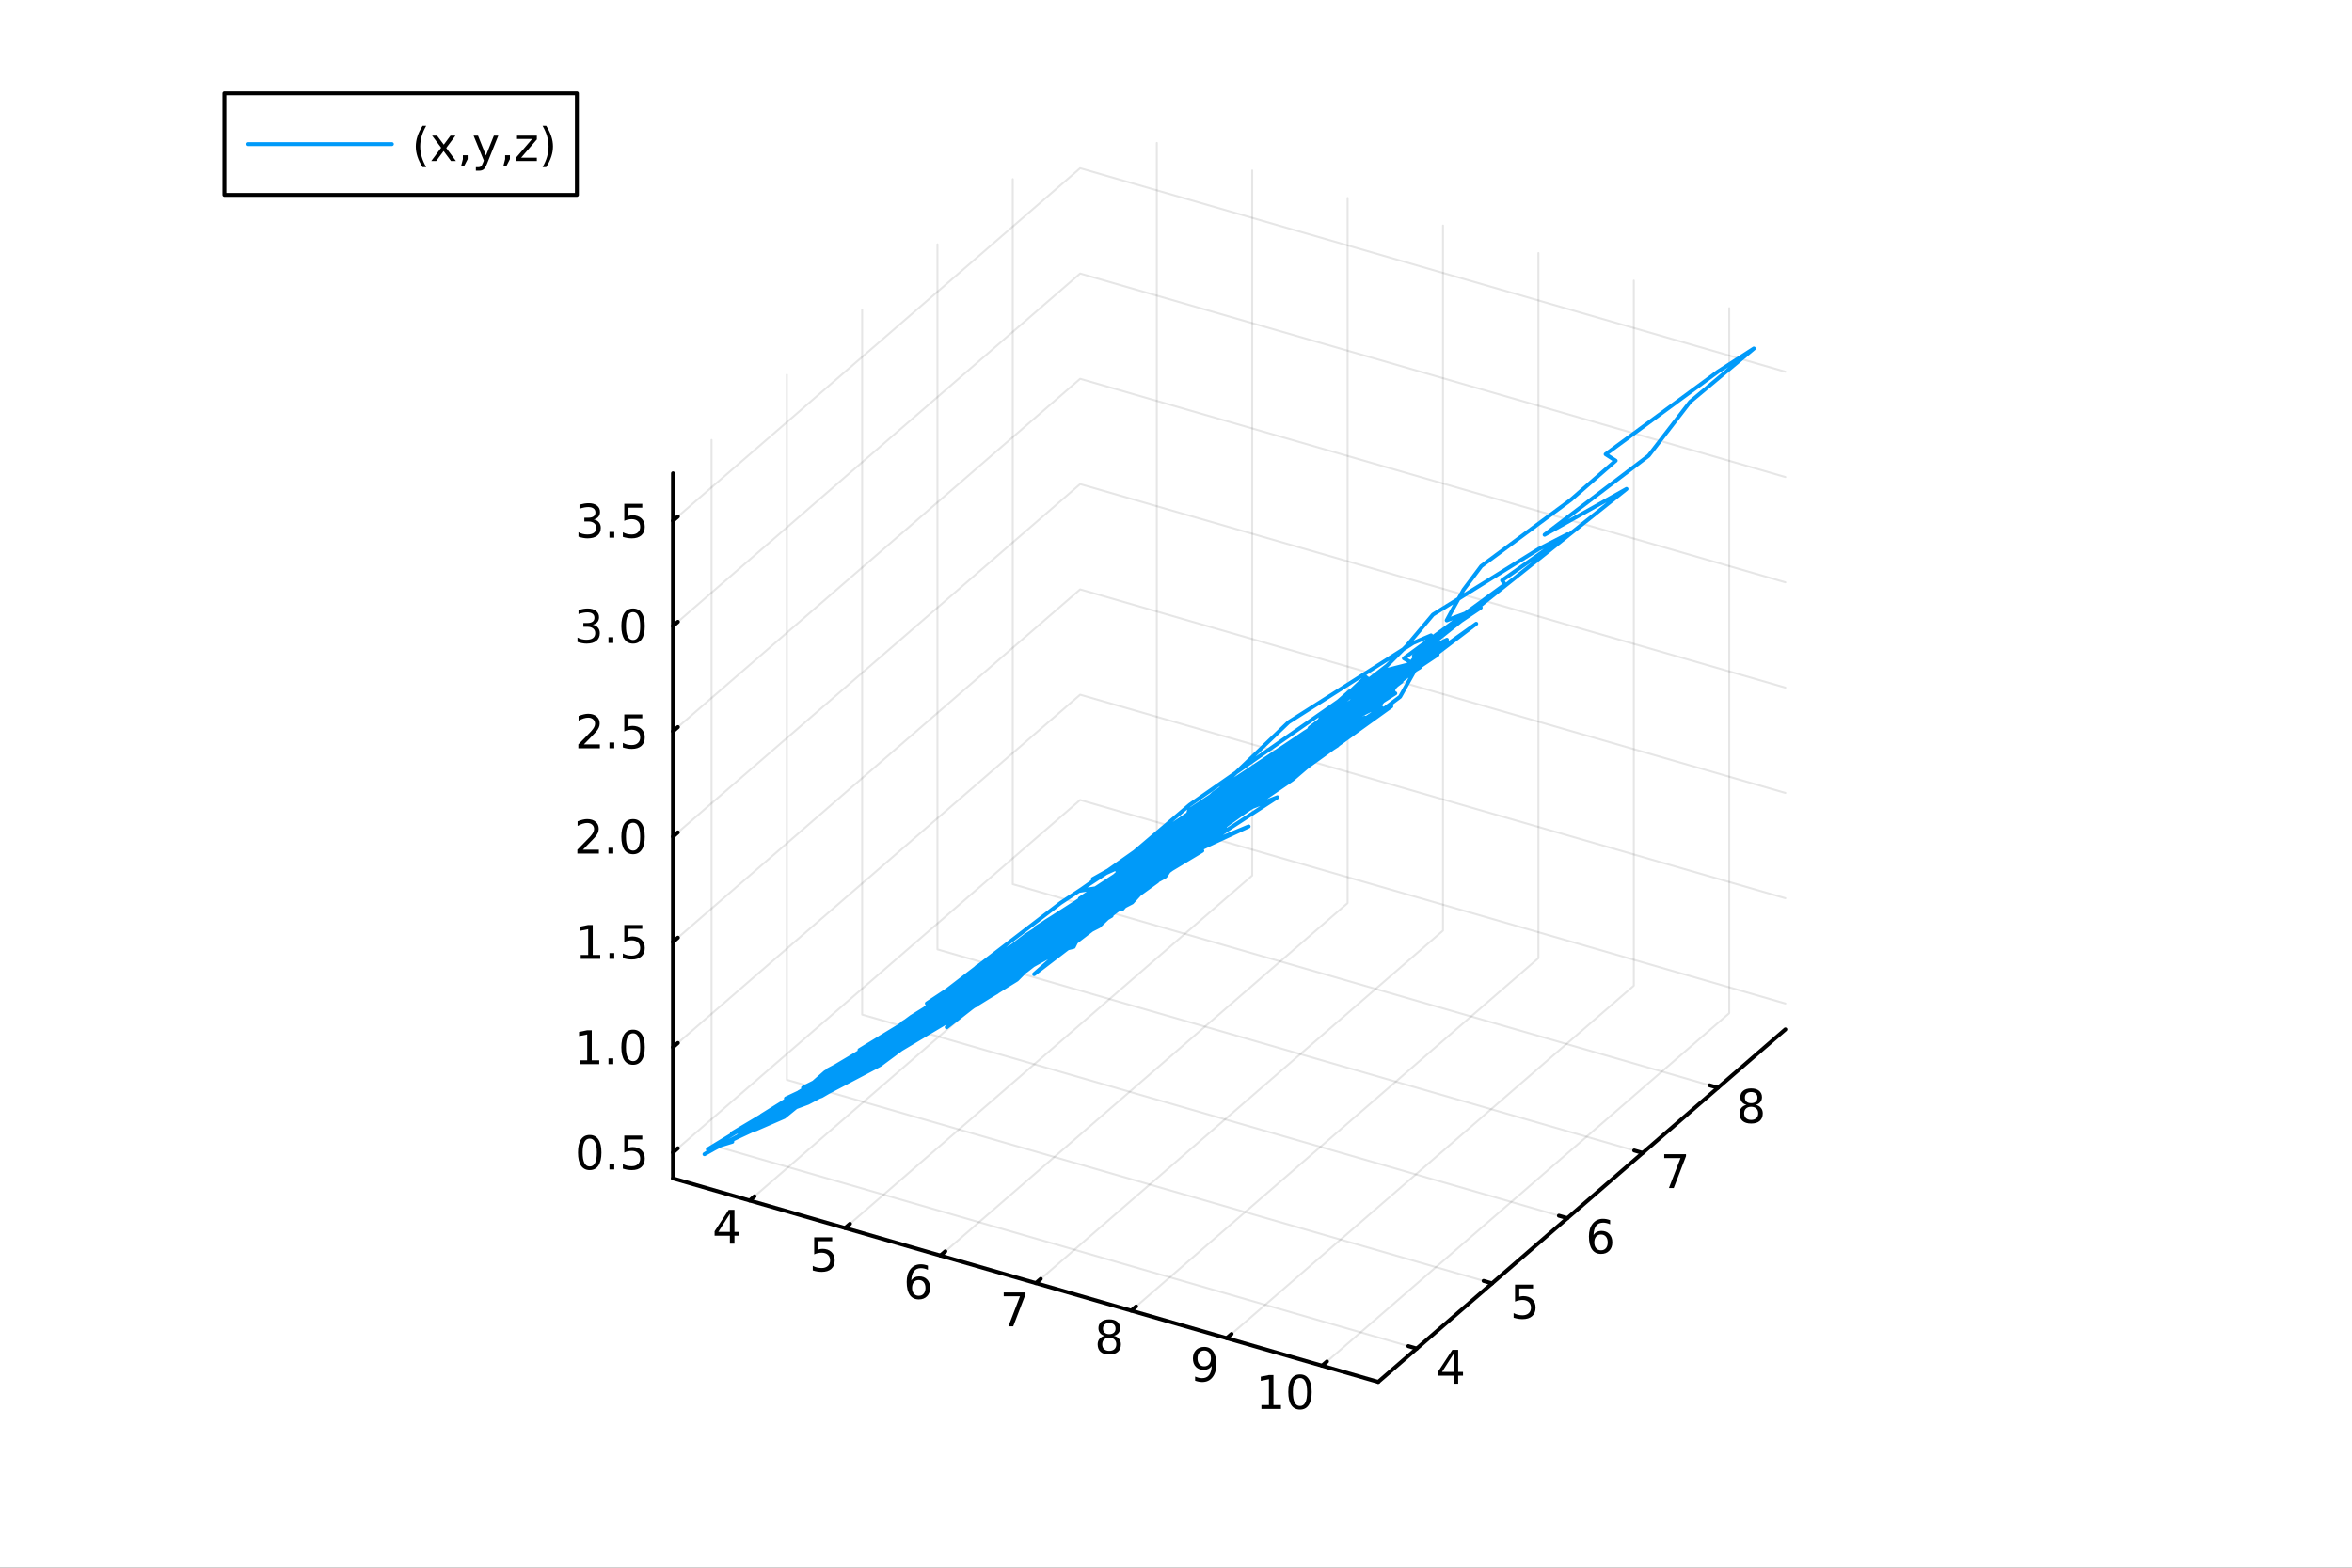 <?xml version="1.0" encoding="utf-8"?>
<svg xmlns="http://www.w3.org/2000/svg" xmlns:xlink="http://www.w3.org/1999/xlink" width="600" height="400" viewBox="0 0 2400 1600">
<rect x="0" y="0" width="2400" height="1600" fill="#333333" stroke="none"/>
<defs>
  <clipPath id="clip330">
    <rect x="0" y="0" width="2400" height="1600"/>
  </clipPath>
</defs>
<path clip-path="url(#clip330)" d="M0 1600 L2400 1600 L2400 0 L0 0  Z" fill="#ffffff" fill-rule="evenodd" fill-opacity="1"/>
<defs>
  <clipPath id="clip331">
    <rect x="480" y="0" width="1681" height="1600"/>
  </clipPath>
</defs>
<defs>
  <clipPath id="clip332">
    <rect x="155" y="47" width="2198" height="1440"/>
  </clipPath>
</defs>
<path clip-path="url(#clip332)" d="M-947.813 2576.17 L-947.813 2309.98 L-835.404 2176.88 L-640.706 2253.72 L-640.706 2519.92 L-753.115 2653.01 L-947.813 2576.17  Z" fill="#ffffff" fill-rule="evenodd" fill-opacity="1"/>
<polyline clip-path="url(#clip332)" style="stroke:#000000; stroke-linecap:round; stroke-linejoin:round; stroke-width:2; stroke-opacity:0.1; fill:none" points="764.953,1225.26 1180.42,865.462 1180.42,145.86 "/>
<polyline clip-path="url(#clip332)" style="stroke:#000000; stroke-linecap:round; stroke-linejoin:round; stroke-width:2; stroke-opacity:0.1; fill:none" points="862.302,1253.37 1277.76,893.564 1277.76,173.963 "/>
<polyline clip-path="url(#clip332)" style="stroke:#000000; stroke-linecap:round; stroke-linejoin:round; stroke-width:2; stroke-opacity:0.1; fill:none" points="959.65,1281.47 1375.11,921.667 1375.11,202.065 "/>
<polyline clip-path="url(#clip332)" style="stroke:#000000; stroke-linecap:round; stroke-linejoin:round; stroke-width:2; stroke-opacity:0.1; fill:none" points="1057,1309.57 1472.46,949.769 1472.46,230.167 "/>
<polyline clip-path="url(#clip332)" style="stroke:#000000; stroke-linecap:round; stroke-linejoin:round; stroke-width:2; stroke-opacity:0.1; fill:none" points="1154.35,1337.67 1569.81,977.871 1569.81,258.269 "/>
<polyline clip-path="url(#clip332)" style="stroke:#000000; stroke-linecap:round; stroke-linejoin:round; stroke-width:2; stroke-opacity:0.1; fill:none" points="1251.7,1365.77 1667.16,1005.97 1667.16,286.371 "/>
<polyline clip-path="url(#clip332)" style="stroke:#000000; stroke-linecap:round; stroke-linejoin:round; stroke-width:2; stroke-opacity:0.1; fill:none" points="1349.05,1393.88 1764.51,1034.08 1764.51,314.473 "/>
<polyline clip-path="url(#clip332)" style="stroke:#000000; stroke-linecap:round; stroke-linejoin:round; stroke-width:2; stroke-opacity:0.1; fill:none" points="1445.67,1376.35 726.066,1168.61 726.066,449.012 "/>
<polyline clip-path="url(#clip332)" style="stroke:#000000; stroke-linecap:round; stroke-linejoin:round; stroke-width:2; stroke-opacity:0.1; fill:none" points="1522.51,1309.8 802.91,1102.07 802.91,382.464 "/>
<polyline clip-path="url(#clip332)" style="stroke:#000000; stroke-linecap:round; stroke-linejoin:round; stroke-width:2; stroke-opacity:0.1; fill:none" points="1599.35,1243.25 879.753,1035.52 879.753,315.916 "/>
<polyline clip-path="url(#clip332)" style="stroke:#000000; stroke-linecap:round; stroke-linejoin:round; stroke-width:2; stroke-opacity:0.1; fill:none" points="1676.2,1176.7 956.596,968.97 956.596,249.368 "/>
<polyline clip-path="url(#clip332)" style="stroke:#000000; stroke-linecap:round; stroke-linejoin:round; stroke-width:2; stroke-opacity:0.1; fill:none" points="1753.04,1110.15 1033.44,902.422 1033.44,182.82 "/>
<polyline clip-path="url(#clip332)" style="stroke:#000000; stroke-linecap:round; stroke-linejoin:round; stroke-width:2; stroke-opacity:0.1; fill:none" points="686.728,1176.27 1102.19,816.467 1821.79,1024.2 "/>
<polyline clip-path="url(#clip332)" style="stroke:#000000; stroke-linecap:round; stroke-linejoin:round; stroke-width:2; stroke-opacity:0.1; fill:none" points="686.728,1068.8 1102.19,709.001 1821.79,916.732 "/>
<polyline clip-path="url(#clip332)" style="stroke:#000000; stroke-linecap:round; stroke-linejoin:round; stroke-width:2; stroke-opacity:0.1; fill:none" points="686.728,961.336 1102.19,601.535 1821.79,809.266 "/>
<polyline clip-path="url(#clip332)" style="stroke:#000000; stroke-linecap:round; stroke-linejoin:round; stroke-width:2; stroke-opacity:0.1; fill:none" points="686.728,853.87 1102.19,494.069 1821.79,701.8 "/>
<polyline clip-path="url(#clip332)" style="stroke:#000000; stroke-linecap:round; stroke-linejoin:round; stroke-width:2; stroke-opacity:0.1; fill:none" points="686.728,746.404 1102.19,386.603 1821.79,594.334 "/>
<polyline clip-path="url(#clip332)" style="stroke:#000000; stroke-linecap:round; stroke-linejoin:round; stroke-width:2; stroke-opacity:0.1; fill:none" points="686.728,638.938 1102.19,279.137 1821.79,486.868 "/>
<polyline clip-path="url(#clip332)" style="stroke:#000000; stroke-linecap:round; stroke-linejoin:round; stroke-width:2; stroke-opacity:0.1; fill:none" points="686.728,531.472 1102.19,171.671 1821.79,379.402 "/>
<polyline clip-path="url(#clip330)" style="stroke:#000000; stroke-linecap:round; stroke-linejoin:round; stroke-width:4; stroke-opacity:1; fill:none" points="686.728,1202.68 1406.33,1410.41 "/>
<polyline clip-path="url(#clip330)" style="stroke:#000000; stroke-linecap:round; stroke-linejoin:round; stroke-width:4; stroke-opacity:1; fill:none" points="764.953,1225.26 769.938,1220.95 "/>
<polyline clip-path="url(#clip330)" style="stroke:#000000; stroke-linecap:round; stroke-linejoin:round; stroke-width:4; stroke-opacity:1; fill:none" points="862.302,1253.37 867.287,1249.05 "/>
<polyline clip-path="url(#clip330)" style="stroke:#000000; stroke-linecap:round; stroke-linejoin:round; stroke-width:4; stroke-opacity:1; fill:none" points="959.65,1281.47 964.636,1277.15 "/>
<polyline clip-path="url(#clip330)" style="stroke:#000000; stroke-linecap:round; stroke-linejoin:round; stroke-width:4; stroke-opacity:1; fill:none" points="1057,1309.57 1061.98,1305.25 "/>
<polyline clip-path="url(#clip330)" style="stroke:#000000; stroke-linecap:round; stroke-linejoin:round; stroke-width:4; stroke-opacity:1; fill:none" points="1154.35,1337.67 1159.33,1333.35 "/>
<polyline clip-path="url(#clip330)" style="stroke:#000000; stroke-linecap:round; stroke-linejoin:round; stroke-width:4; stroke-opacity:1; fill:none" points="1251.7,1365.77 1256.68,1361.46 "/>
<polyline clip-path="url(#clip330)" style="stroke:#000000; stroke-linecap:round; stroke-linejoin:round; stroke-width:4; stroke-opacity:1; fill:none" points="1349.05,1393.88 1354.03,1389.56 "/>
<path clip-path="url(#clip330)" d="M744.796 1238.85 L732.991 1257.3 L744.796 1257.3 L744.796 1238.85 M743.57 1234.77 L749.449 1234.77 L749.449 1257.3 L754.38 1257.3 L754.38 1261.18 L749.449 1261.18 L749.449 1269.33 L744.796 1269.33 L744.796 1261.18 L729.195 1261.18 L729.195 1256.67 L743.57 1234.77 Z" fill="#000000" fill-rule="nonzero" fill-opacity="1" /><path clip-path="url(#clip330)" d="M830.826 1262.87 L849.182 1262.87 L849.182 1266.81 L835.108 1266.81 L835.108 1275.28 Q836.127 1274.93 837.145 1274.77 Q838.164 1274.59 839.182 1274.59 Q844.969 1274.59 848.349 1277.76 Q851.728 1280.93 851.728 1286.35 Q851.728 1291.93 848.256 1295.03 Q844.784 1298.11 838.465 1298.11 Q836.289 1298.11 834.02 1297.74 Q831.775 1297.36 829.367 1296.62 L829.367 1291.93 Q831.451 1293.06 833.673 1293.62 Q835.895 1294.17 838.372 1294.17 Q842.377 1294.17 844.715 1292.06 Q847.053 1289.96 847.053 1286.35 Q847.053 1282.74 844.715 1280.63 Q842.377 1278.52 838.372 1278.52 Q836.497 1278.52 834.622 1278.94 Q832.77 1279.36 830.826 1280.24 L830.826 1262.87 Z" fill="#000000" fill-rule="nonzero" fill-opacity="1" /><path clip-path="url(#clip330)" d="M937.55 1306.39 Q934.401 1306.39 932.55 1308.55 Q930.721 1310.7 930.721 1314.45 Q930.721 1318.18 932.55 1320.35 Q934.401 1322.5 937.55 1322.5 Q940.698 1322.5 942.526 1320.35 Q944.378 1318.18 944.378 1314.45 Q944.378 1310.7 942.526 1308.55 Q940.698 1306.39 937.55 1306.39 M946.832 1291.74 L946.832 1296 Q945.073 1295.17 943.267 1294.73 Q941.485 1294.29 939.725 1294.29 Q935.096 1294.29 932.642 1297.41 Q930.212 1300.54 929.864 1306.86 Q931.23 1304.84 933.29 1303.78 Q935.35 1302.69 937.827 1302.69 Q943.036 1302.69 946.045 1305.86 Q949.077 1309.01 949.077 1314.45 Q949.077 1319.77 945.929 1322.99 Q942.781 1326.21 937.55 1326.21 Q931.554 1326.21 928.383 1321.62 Q925.212 1317.02 925.212 1308.29 Q925.212 1300.1 929.1 1295.24 Q932.989 1290.35 939.54 1290.35 Q941.299 1290.35 943.082 1290.7 Q944.887 1291.05 946.832 1291.74 Z" fill="#000000" fill-rule="nonzero" fill-opacity="1" /><path clip-path="url(#clip330)" d="M1024.2 1319.08 L1046.43 1319.08 L1046.43 1321.07 L1033.88 1353.64 L1029 1353.64 L1040.8 1323.01 L1024.2 1323.01 L1024.2 1319.08 Z" fill="#000000" fill-rule="nonzero" fill-opacity="1" /><path clip-path="url(#clip330)" d="M1131.92 1365.33 Q1128.59 1365.33 1126.67 1367.11 Q1124.77 1368.89 1124.77 1372.02 Q1124.77 1375.14 1126.67 1376.93 Q1128.59 1378.71 1131.92 1378.71 Q1135.26 1378.71 1137.18 1376.93 Q1139.1 1375.12 1139.1 1372.02 Q1139.1 1368.89 1137.18 1367.11 Q1135.28 1365.33 1131.92 1365.33 M1127.25 1363.34 Q1124.24 1362.6 1122.55 1360.54 Q1120.88 1358.48 1120.88 1355.51 Q1120.88 1351.37 1123.82 1348.96 Q1126.78 1346.56 1131.92 1346.56 Q1137.09 1346.56 1140.02 1348.96 Q1142.96 1351.37 1142.96 1355.51 Q1142.96 1358.48 1141.27 1360.54 Q1139.61 1362.6 1136.62 1363.34 Q1140 1364.13 1141.88 1366.42 Q1143.77 1368.71 1143.77 1372.02 Q1143.77 1377.04 1140.7 1379.73 Q1137.64 1382.41 1131.92 1382.41 Q1126.21 1382.41 1123.13 1379.73 Q1120.07 1377.04 1120.07 1372.02 Q1120.07 1368.71 1121.97 1366.42 Q1123.87 1364.13 1127.25 1363.34 M1125.53 1355.95 Q1125.53 1358.64 1127.2 1360.14 Q1128.89 1361.65 1131.92 1361.65 Q1134.93 1361.65 1136.62 1360.14 Q1138.34 1358.64 1138.34 1355.95 Q1138.34 1353.27 1136.62 1351.76 Q1134.93 1350.26 1131.92 1350.26 Q1128.89 1350.26 1127.2 1351.76 Q1125.53 1353.27 1125.53 1355.95 Z" fill="#000000" fill-rule="nonzero" fill-opacity="1" /><path clip-path="url(#clip330)" d="M1219.5 1409.13 L1219.5 1404.87 Q1221.26 1405.7 1223.07 1406.14 Q1224.87 1406.58 1226.61 1406.58 Q1231.24 1406.58 1233.67 1403.48 Q1236.12 1400.35 1236.47 1394.01 Q1235.13 1396 1233.07 1397.07 Q1231.01 1398.13 1228.51 1398.13 Q1223.32 1398.13 1220.29 1395.01 Q1217.28 1391.86 1217.28 1386.42 Q1217.28 1381.09 1220.43 1377.88 Q1223.58 1374.66 1228.81 1374.66 Q1234.8 1374.66 1237.95 1379.26 Q1241.12 1383.85 1241.12 1392.6 Q1241.12 1400.77 1237.23 1405.65 Q1233.37 1410.51 1226.82 1410.51 Q1225.06 1410.51 1223.25 1410.17 Q1221.45 1409.82 1219.5 1409.13 M1228.81 1394.47 Q1231.96 1394.47 1233.79 1392.32 Q1235.64 1390.17 1235.64 1386.42 Q1235.64 1382.69 1233.79 1380.54 Q1231.96 1378.36 1228.81 1378.36 Q1225.66 1378.36 1223.81 1380.54 Q1221.98 1382.69 1221.98 1386.42 Q1221.98 1390.17 1223.81 1392.32 Q1225.66 1394.47 1228.81 1394.47 Z" fill="#000000" fill-rule="nonzero" fill-opacity="1" /><path clip-path="url(#clip330)" d="M1287.18 1434.01 L1294.82 1434.01 L1294.82 1407.64 L1286.51 1409.31 L1286.51 1405.05 L1294.77 1403.39 L1299.44 1403.39 L1299.44 1434.01 L1307.08 1434.01 L1307.08 1437.95 L1287.18 1437.95 L1287.18 1434.01 Z" fill="#000000" fill-rule="nonzero" fill-opacity="1" /><path clip-path="url(#clip330)" d="M1326.53 1406.46 Q1322.92 1406.46 1321.09 1410.03 Q1319.28 1413.57 1319.28 1420.7 Q1319.28 1427.81 1321.09 1431.37 Q1322.92 1434.91 1326.53 1434.91 Q1330.16 1434.91 1331.97 1431.37 Q1333.8 1427.81 1333.8 1420.7 Q1333.8 1413.57 1331.97 1410.03 Q1330.16 1406.46 1326.53 1406.46 M1326.53 1402.76 Q1332.34 1402.76 1335.39 1407.37 Q1338.47 1411.95 1338.47 1420.7 Q1338.47 1429.43 1335.39 1434.03 Q1332.34 1438.62 1326.53 1438.62 Q1320.72 1438.62 1317.64 1434.03 Q1314.58 1429.43 1314.58 1420.7 Q1314.58 1411.95 1317.64 1407.37 Q1320.72 1402.76 1326.53 1402.76 Z" fill="#000000" fill-rule="nonzero" fill-opacity="1" /><polyline clip-path="url(#clip330)" style="stroke:#000000; stroke-linecap:round; stroke-linejoin:round; stroke-width:4; stroke-opacity:1; fill:none" points="1406.33,1410.41 1821.79,1050.61 "/>
<polyline clip-path="url(#clip330)" style="stroke:#000000; stroke-linecap:round; stroke-linejoin:round; stroke-width:4; stroke-opacity:1; fill:none" points="1445.67,1376.35 1437.03,1373.85 "/>
<polyline clip-path="url(#clip330)" style="stroke:#000000; stroke-linecap:round; stroke-linejoin:round; stroke-width:4; stroke-opacity:1; fill:none" points="1522.51,1309.8 1513.88,1307.3 "/>
<polyline clip-path="url(#clip330)" style="stroke:#000000; stroke-linecap:round; stroke-linejoin:round; stroke-width:4; stroke-opacity:1; fill:none" points="1599.35,1243.25 1590.72,1240.76 "/>
<polyline clip-path="url(#clip330)" style="stroke:#000000; stroke-linecap:round; stroke-linejoin:round; stroke-width:4; stroke-opacity:1; fill:none" points="1676.2,1176.7 1667.56,1174.21 "/>
<polyline clip-path="url(#clip330)" style="stroke:#000000; stroke-linecap:round; stroke-linejoin:round; stroke-width:4; stroke-opacity:1; fill:none" points="1753.04,1110.15 1744.41,1107.66 "/>
<path clip-path="url(#clip330)" d="M1483.27 1381.72 L1471.47 1400.17 L1483.27 1400.17 L1483.27 1381.72 M1482.05 1377.65 L1487.93 1377.65 L1487.93 1400.17 L1492.86 1400.17 L1492.86 1404.06 L1487.93 1404.06 L1487.93 1412.21 L1483.27 1412.21 L1483.27 1404.06 L1467.67 1404.06 L1467.67 1399.55 L1482.05 1377.65 Z" fill="#000000" fill-rule="nonzero" fill-opacity="1" /><path clip-path="url(#clip330)" d="M1545.97 1311.1 L1564.33 1311.1 L1564.33 1315.04 L1550.25 1315.04 L1550.25 1323.51 Q1551.27 1323.16 1552.29 1323 Q1553.31 1322.81 1554.33 1322.81 Q1560.12 1322.81 1563.5 1325.98 Q1566.88 1329.16 1566.88 1334.57 Q1566.88 1340.15 1563.4 1343.25 Q1559.93 1346.33 1553.61 1346.33 Q1551.44 1346.33 1549.17 1345.96 Q1546.92 1345.59 1544.51 1344.85 L1544.51 1340.15 Q1546.6 1341.28 1548.82 1341.84 Q1551.04 1342.4 1553.52 1342.4 Q1557.52 1342.4 1559.86 1340.29 Q1562.2 1338.18 1562.2 1334.57 Q1562.2 1330.96 1559.86 1328.85 Q1557.52 1326.75 1553.52 1326.75 Q1551.64 1326.75 1549.77 1327.16 Q1547.92 1327.58 1545.97 1328.46 L1545.97 1311.1 Z" fill="#000000" fill-rule="nonzero" fill-opacity="1" /><path clip-path="url(#clip330)" d="M1633.7 1259.97 Q1630.55 1259.97 1628.7 1262.12 Q1626.87 1264.27 1626.87 1268.02 Q1626.87 1271.75 1628.7 1273.93 Q1630.55 1276.08 1633.7 1276.08 Q1636.84 1276.08 1638.67 1273.93 Q1640.52 1271.75 1640.52 1268.02 Q1640.52 1264.27 1638.67 1262.12 Q1636.84 1259.97 1633.7 1259.97 M1642.98 1245.32 L1642.98 1249.57 Q1641.22 1248.74 1639.41 1248.3 Q1637.63 1247.86 1635.87 1247.86 Q1631.24 1247.86 1628.79 1250.99 Q1626.36 1254.11 1626.01 1260.43 Q1627.38 1258.42 1629.44 1257.35 Q1631.5 1256.26 1633.97 1256.26 Q1639.18 1256.26 1642.19 1259.44 Q1645.22 1262.58 1645.22 1268.02 Q1645.22 1273.35 1642.07 1276.57 Q1638.93 1279.78 1633.7 1279.78 Q1627.7 1279.78 1624.53 1275.2 Q1621.36 1270.59 1621.36 1261.87 Q1621.36 1253.67 1625.25 1248.81 Q1629.14 1243.93 1635.69 1243.93 Q1637.45 1243.93 1639.23 1244.27 Q1641.03 1244.62 1642.98 1245.32 Z" fill="#000000" fill-rule="nonzero" fill-opacity="1" /><path clip-path="url(#clip330)" d="M1698.2 1178 L1720.42 1178 L1720.42 1179.99 L1707.88 1212.56 L1702.99 1212.56 L1714.8 1181.94 L1698.2 1181.94 L1698.2 1178 Z" fill="#000000" fill-rule="nonzero" fill-opacity="1" /><path clip-path="url(#clip330)" d="M1786.9 1129.6 Q1783.56 1129.6 1781.64 1131.39 Q1779.74 1133.17 1779.74 1136.29 Q1779.74 1139.42 1781.64 1141.2 Q1783.56 1142.98 1786.9 1142.98 Q1790.23 1142.98 1792.15 1141.2 Q1794.07 1139.4 1794.07 1136.29 Q1794.07 1133.17 1792.15 1131.39 Q1790.25 1129.6 1786.9 1129.6 M1782.22 1127.61 Q1779.21 1126.87 1777.52 1124.81 Q1775.85 1122.75 1775.85 1119.79 Q1775.85 1115.65 1778.79 1113.24 Q1781.76 1110.83 1786.9 1110.83 Q1792.06 1110.83 1795 1113.24 Q1797.94 1115.65 1797.94 1119.79 Q1797.94 1122.75 1796.25 1124.81 Q1794.58 1126.87 1791.59 1127.61 Q1794.97 1128.4 1796.85 1130.69 Q1798.75 1132.98 1798.75 1136.29 Q1798.75 1141.32 1795.67 1144 Q1792.61 1146.69 1786.9 1146.69 Q1781.18 1146.69 1778.1 1144 Q1775.04 1141.32 1775.04 1136.29 Q1775.04 1132.98 1776.94 1130.69 Q1778.84 1128.4 1782.22 1127.61 M1780.51 1120.23 Q1780.51 1122.91 1782.17 1124.42 Q1783.86 1125.92 1786.9 1125.92 Q1789.9 1125.92 1791.59 1124.42 Q1793.31 1122.91 1793.31 1120.23 Q1793.31 1117.54 1791.59 1116.04 Q1789.9 1114.53 1786.9 1114.53 Q1783.86 1114.53 1782.17 1116.04 Q1780.51 1117.54 1780.51 1120.23 Z" fill="#000000" fill-rule="nonzero" fill-opacity="1" /><polyline clip-path="url(#clip330)" style="stroke:#000000; stroke-linecap:round; stroke-linejoin:round; stroke-width:4; stroke-opacity:1; fill:none" points="686.728,1202.68 686.728,483.08 "/>
<polyline clip-path="url(#clip330)" style="stroke:#000000; stroke-linecap:round; stroke-linejoin:round; stroke-width:4; stroke-opacity:1; fill:none" points="686.728,1176.27 691.714,1171.95 "/>
<polyline clip-path="url(#clip330)" style="stroke:#000000; stroke-linecap:round; stroke-linejoin:round; stroke-width:4; stroke-opacity:1; fill:none" points="686.728,1068.8 691.714,1064.48 "/>
<polyline clip-path="url(#clip330)" style="stroke:#000000; stroke-linecap:round; stroke-linejoin:round; stroke-width:4; stroke-opacity:1; fill:none" points="686.728,961.336 691.714,957.018 "/>
<polyline clip-path="url(#clip330)" style="stroke:#000000; stroke-linecap:round; stroke-linejoin:round; stroke-width:4; stroke-opacity:1; fill:none" points="686.728,853.87 691.714,849.552 "/>
<polyline clip-path="url(#clip330)" style="stroke:#000000; stroke-linecap:round; stroke-linejoin:round; stroke-width:4; stroke-opacity:1; fill:none" points="686.728,746.404 691.714,742.086 "/>
<polyline clip-path="url(#clip330)" style="stroke:#000000; stroke-linecap:round; stroke-linejoin:round; stroke-width:4; stroke-opacity:1; fill:none" points="686.728,638.938 691.714,634.62 "/>
<polyline clip-path="url(#clip330)" style="stroke:#000000; stroke-linecap:round; stroke-linejoin:round; stroke-width:4; stroke-opacity:1; fill:none" points="686.728,531.472 691.714,527.154 "/>
<path clip-path="url(#clip330)" d="M601.748 1162.07 Q598.137 1162.07 596.308 1165.63 Q594.503 1169.17 594.503 1176.3 Q594.503 1183.41 596.308 1186.97 Q598.137 1190.52 601.748 1190.52 Q605.382 1190.52 607.188 1186.97 Q609.017 1183.41 609.017 1176.3 Q609.017 1169.17 607.188 1165.63 Q605.382 1162.07 601.748 1162.07 M601.748 1158.36 Q607.558 1158.36 610.614 1162.97 Q613.692 1167.55 613.692 1176.3 Q613.692 1185.03 610.614 1189.64 Q607.558 1194.22 601.748 1194.22 Q595.938 1194.22 592.859 1189.64 Q589.804 1185.03 589.804 1176.3 Q589.804 1167.55 592.859 1162.97 Q595.938 1158.36 601.748 1158.36 Z" fill="#000000" fill-rule="nonzero" fill-opacity="1" /><path clip-path="url(#clip330)" d="M621.91 1187.67 L626.794 1187.67 L626.794 1193.55 L621.91 1193.55 L621.91 1187.67 Z" fill="#000000" fill-rule="nonzero" fill-opacity="1" /><path clip-path="url(#clip330)" d="M637.026 1158.99 L655.382 1158.99 L655.382 1162.92 L641.308 1162.92 L641.308 1171.39 Q642.327 1171.05 643.345 1170.89 Q644.364 1170.7 645.382 1170.7 Q651.169 1170.7 654.549 1173.87 Q657.928 1177.04 657.928 1182.46 Q657.928 1188.04 654.456 1191.14 Q650.984 1194.22 644.664 1194.22 Q642.489 1194.22 640.22 1193.85 Q637.975 1193.48 635.567 1192.74 L635.567 1188.04 Q637.651 1189.17 639.873 1189.73 Q642.095 1190.28 644.572 1190.28 Q648.576 1190.28 650.914 1188.18 Q653.252 1186.07 653.252 1182.46 Q653.252 1178.85 650.914 1176.74 Q648.576 1174.64 644.572 1174.64 Q642.697 1174.64 640.822 1175.05 Q638.97 1175.47 637.026 1176.35 L637.026 1158.99 Z" fill="#000000" fill-rule="nonzero" fill-opacity="1" /><path clip-path="url(#clip330)" d="M591.563 1082.15 L599.202 1082.15 L599.202 1055.78 L590.892 1057.45 L590.892 1053.19 L599.155 1051.52 L603.831 1051.52 L603.831 1082.15 L611.47 1082.15 L611.47 1086.08 L591.563 1086.08 L591.563 1082.15 Z" fill="#000000" fill-rule="nonzero" fill-opacity="1" /><path clip-path="url(#clip330)" d="M620.915 1080.2 L625.799 1080.2 L625.799 1086.08 L620.915 1086.08 L620.915 1080.2 Z" fill="#000000" fill-rule="nonzero" fill-opacity="1" /><path clip-path="url(#clip330)" d="M645.984 1054.6 Q642.373 1054.6 640.544 1058.17 Q638.739 1061.71 638.739 1068.84 Q638.739 1075.94 640.544 1079.51 Q642.373 1083.05 645.984 1083.05 Q649.618 1083.05 651.424 1079.51 Q653.252 1075.94 653.252 1068.84 Q653.252 1061.71 651.424 1058.17 Q649.618 1054.6 645.984 1054.6 M645.984 1050.9 Q651.794 1050.9 654.85 1055.5 Q657.928 1060.09 657.928 1068.84 Q657.928 1077.56 654.85 1082.17 Q651.794 1086.75 645.984 1086.75 Q640.174 1086.75 637.095 1082.17 Q634.04 1077.56 634.04 1068.84 Q634.04 1060.09 637.095 1055.5 Q640.174 1050.9 645.984 1050.9 Z" fill="#000000" fill-rule="nonzero" fill-opacity="1" /><path clip-path="url(#clip330)" d="M592.558 974.68 L600.197 974.68 L600.197 948.315 L591.887 949.982 L591.887 945.722 L600.151 944.056 L604.827 944.056 L604.827 974.68 L612.466 974.68 L612.466 978.616 L592.558 978.616 L592.558 974.68 Z" fill="#000000" fill-rule="nonzero" fill-opacity="1" /><path clip-path="url(#clip330)" d="M621.91 972.736 L626.794 972.736 L626.794 978.616 L621.91 978.616 L621.91 972.736 Z" fill="#000000" fill-rule="nonzero" fill-opacity="1" /><path clip-path="url(#clip330)" d="M637.026 944.056 L655.382 944.056 L655.382 947.991 L641.308 947.991 L641.308 956.463 Q642.327 956.116 643.345 955.954 Q644.364 955.769 645.382 955.769 Q651.169 955.769 654.549 958.94 Q657.928 962.111 657.928 967.528 Q657.928 973.106 654.456 976.208 Q650.984 979.287 644.664 979.287 Q642.489 979.287 640.22 978.917 Q637.975 978.546 635.567 977.805 L635.567 973.106 Q637.651 974.241 639.873 974.796 Q642.095 975.352 644.572 975.352 Q648.576 975.352 650.914 973.245 Q653.252 971.139 653.252 967.528 Q653.252 963.917 650.914 961.81 Q648.576 959.704 644.572 959.704 Q642.697 959.704 640.822 960.12 Q638.97 960.537 637.026 961.417 L637.026 944.056 Z" fill="#000000" fill-rule="nonzero" fill-opacity="1" /><path clip-path="url(#clip330)" d="M594.78 867.215 L611.1 867.215 L611.1 871.15 L589.156 871.15 L589.156 867.215 Q591.818 864.46 596.401 859.83 Q601.007 855.178 602.188 853.835 Q604.433 851.312 605.313 849.576 Q606.216 847.817 606.216 846.127 Q606.216 843.372 604.271 841.636 Q602.35 839.9 599.248 839.9 Q597.049 839.9 594.595 840.664 Q592.165 841.428 589.387 842.979 L589.387 838.256 Q592.211 837.122 594.665 836.543 Q597.118 835.965 599.155 835.965 Q604.526 835.965 607.72 838.65 Q610.915 841.335 610.915 845.826 Q610.915 847.955 610.104 849.877 Q609.317 851.775 607.211 854.367 Q606.632 855.039 603.53 858.256 Q600.429 861.451 594.78 867.215 Z" fill="#000000" fill-rule="nonzero" fill-opacity="1" /><path clip-path="url(#clip330)" d="M620.915 865.27 L625.799 865.27 L625.799 871.15 L620.915 871.15 L620.915 865.27 Z" fill="#000000" fill-rule="nonzero" fill-opacity="1" /><path clip-path="url(#clip330)" d="M645.984 839.668 Q642.373 839.668 640.544 843.233 Q638.739 846.775 638.739 853.904 Q638.739 861.011 640.544 864.576 Q642.373 868.117 645.984 868.117 Q649.618 868.117 651.424 864.576 Q653.252 861.011 653.252 853.904 Q653.252 846.775 651.424 843.233 Q649.618 839.668 645.984 839.668 M645.984 835.965 Q651.794 835.965 654.85 840.571 Q657.928 845.154 657.928 853.904 Q657.928 862.631 654.85 867.238 Q651.794 871.821 645.984 871.821 Q640.174 871.821 637.095 867.238 Q634.04 862.631 634.04 853.904 Q634.04 845.154 637.095 840.571 Q640.174 835.965 645.984 835.965 Z" fill="#000000" fill-rule="nonzero" fill-opacity="1" /><path clip-path="url(#clip330)" d="M595.776 759.749 L612.095 759.749 L612.095 763.684 L590.151 763.684 L590.151 759.749 Q592.813 756.994 597.396 752.364 Q602.003 747.712 603.183 746.369 Q605.429 743.846 606.308 742.11 Q607.211 740.351 607.211 738.661 Q607.211 735.906 605.267 734.17 Q603.345 732.434 600.243 732.434 Q598.044 732.434 595.591 733.198 Q593.16 733.962 590.382 735.513 L590.382 730.79 Q593.206 729.656 595.66 729.077 Q598.114 728.499 600.151 728.499 Q605.521 728.499 608.716 731.184 Q611.91 733.869 611.91 738.36 Q611.91 740.489 611.1 742.411 Q610.313 744.309 608.206 746.901 Q607.628 747.573 604.526 750.79 Q601.424 753.985 595.776 759.749 Z" fill="#000000" fill-rule="nonzero" fill-opacity="1" /><path clip-path="url(#clip330)" d="M621.91 757.804 L626.794 757.804 L626.794 763.684 L621.91 763.684 L621.91 757.804 Z" fill="#000000" fill-rule="nonzero" fill-opacity="1" /><path clip-path="url(#clip330)" d="M637.026 729.124 L655.382 729.124 L655.382 733.059 L641.308 733.059 L641.308 741.531 Q642.327 741.184 643.345 741.022 Q644.364 740.837 645.382 740.837 Q651.169 740.837 654.549 744.008 Q657.928 747.179 657.928 752.596 Q657.928 758.175 654.456 761.276 Q650.984 764.355 644.664 764.355 Q642.489 764.355 640.22 763.985 Q637.975 763.614 635.567 762.874 L635.567 758.175 Q637.651 759.309 639.873 759.864 Q642.095 760.42 644.572 760.42 Q648.576 760.42 650.914 758.313 Q653.252 756.207 653.252 752.596 Q653.252 748.985 650.914 746.878 Q648.576 744.772 644.572 744.772 Q642.697 744.772 640.822 745.189 Q638.97 745.605 637.026 746.485 L637.026 729.124 Z" fill="#000000" fill-rule="nonzero" fill-opacity="1" /><path clip-path="url(#clip330)" d="M604.919 637.584 Q608.276 638.301 610.151 640.57 Q612.049 642.838 612.049 646.172 Q612.049 651.287 608.53 654.088 Q605.012 656.889 598.53 656.889 Q596.355 656.889 594.04 656.449 Q591.748 656.033 589.294 655.176 L589.294 650.662 Q591.239 651.797 593.554 652.375 Q595.868 652.954 598.392 652.954 Q602.79 652.954 605.081 651.218 Q607.396 649.482 607.396 646.172 Q607.396 643.116 605.243 641.403 Q603.114 639.667 599.294 639.667 L595.267 639.667 L595.267 635.824 L599.48 635.824 Q602.929 635.824 604.757 634.459 Q606.586 633.07 606.586 630.477 Q606.586 627.815 604.688 626.403 Q602.813 624.968 599.294 624.968 Q597.373 624.968 595.174 625.385 Q592.975 625.801 590.336 626.681 L590.336 622.514 Q592.998 621.774 595.313 621.403 Q597.651 621.033 599.711 621.033 Q605.035 621.033 608.137 623.463 Q611.239 625.871 611.239 629.991 Q611.239 632.861 609.595 634.852 Q607.952 636.82 604.919 637.584 Z" fill="#000000" fill-rule="nonzero" fill-opacity="1" /><path clip-path="url(#clip330)" d="M620.915 650.338 L625.799 650.338 L625.799 656.218 L620.915 656.218 L620.915 650.338 Z" fill="#000000" fill-rule="nonzero" fill-opacity="1" /><path clip-path="url(#clip330)" d="M645.984 624.737 Q642.373 624.737 640.544 628.301 Q638.739 631.843 638.739 638.973 Q638.739 646.079 640.544 649.644 Q642.373 653.185 645.984 653.185 Q649.618 653.185 651.424 649.644 Q653.252 646.079 653.252 638.973 Q653.252 631.843 651.424 628.301 Q649.618 624.737 645.984 624.737 M645.984 621.033 Q651.794 621.033 654.85 625.639 Q657.928 630.223 657.928 638.973 Q657.928 647.699 654.85 652.306 Q651.794 656.889 645.984 656.889 Q640.174 656.889 637.095 652.306 Q634.04 647.699 634.04 638.973 Q634.04 630.223 637.095 625.639 Q640.174 621.033 645.984 621.033 Z" fill="#000000" fill-rule="nonzero" fill-opacity="1" /><path clip-path="url(#clip330)" d="M605.915 530.118 Q609.271 530.835 611.146 533.104 Q613.044 535.372 613.044 538.706 Q613.044 543.821 609.526 546.622 Q606.007 549.423 599.526 549.423 Q597.35 549.423 595.035 548.983 Q592.743 548.567 590.29 547.71 L590.29 543.196 Q592.234 544.331 594.549 544.909 Q596.864 545.488 599.387 545.488 Q603.785 545.488 606.077 543.752 Q608.392 542.016 608.392 538.706 Q608.392 535.65 606.239 533.937 Q604.109 532.201 600.29 532.201 L596.262 532.201 L596.262 528.359 L600.475 528.359 Q603.924 528.359 605.753 526.993 Q607.581 525.604 607.581 523.011 Q607.581 520.349 605.683 518.937 Q603.808 517.502 600.29 517.502 Q598.368 517.502 596.169 517.919 Q593.97 518.335 591.331 519.215 L591.331 515.048 Q593.993 514.308 596.308 513.937 Q598.646 513.567 600.706 513.567 Q606.03 513.567 609.132 515.997 Q612.234 518.405 612.234 522.525 Q612.234 525.396 610.591 527.386 Q608.947 529.354 605.915 530.118 Z" fill="#000000" fill-rule="nonzero" fill-opacity="1" /><path clip-path="url(#clip330)" d="M621.91 542.872 L626.794 542.872 L626.794 548.752 L621.91 548.752 L621.91 542.872 Z" fill="#000000" fill-rule="nonzero" fill-opacity="1" /><path clip-path="url(#clip330)" d="M637.026 514.192 L655.382 514.192 L655.382 518.127 L641.308 518.127 L641.308 526.599 Q642.327 526.252 643.345 526.09 Q644.364 525.905 645.382 525.905 Q651.169 525.905 654.549 529.076 Q657.928 532.247 657.928 537.664 Q657.928 543.243 654.456 546.345 Q650.984 549.423 644.664 549.423 Q642.489 549.423 640.22 549.053 Q637.975 548.682 635.567 547.942 L635.567 543.243 Q637.651 544.377 639.873 544.933 Q642.095 545.488 644.572 545.488 Q648.576 545.488 650.914 543.382 Q653.252 541.275 653.252 537.664 Q653.252 534.053 650.914 531.946 Q648.576 529.84 644.572 529.84 Q642.697 529.84 640.822 530.257 Q638.97 530.673 637.026 531.553 L637.026 514.192 Z" fill="#000000" fill-rule="nonzero" fill-opacity="1" /><polyline clip-path="url(#clip332)" style="stroke:#009af9; stroke-linecap:round; stroke-linejoin:round; stroke-width:4; stroke-opacity:1; fill:none" points="978.483,1018.87 977.935,1019.26 979.315,1018.7 978.658,1019.1 975.881,1020.51 988.55,1014.69 997.178,1010.72 1006.46,1006.38 991.269,1013.51 996.856,1010.92 1001.38,1008.88 994.276,1012.25 982.289,1017.96 985.821,1016.51 974.719,1021.96 989.197,1015.54 1001.53,1009.61 1018.91,1001.21 1053.66,984.064 1045.7,986.619 1048.65,984.045 1048.47,982.736 1044.12,983.663 1064.16,972.922 1071.56,967.486 1060.03,971.619 1077.63,961.302 1092.19,950.382 1066.17,961.081 1008.3,991.942 1000.85,998.689 987.727,1010.19 1049.45,979.94 1007.56,1000.01 997.406,1009.16 1080.14,962.35 1007.88,995.597 921.472,1048.61 950.842,1037.47 894.315,1069.44 952.618,1040.41 930.412,1052.96 873.057,1086.51 918.554,1061.94 878.815,1079.56 831.546,1106.29 885.678,1082.41 894.405,1083.73 874.264,1088.69 838.468,1101.63 839.144,1107.22 850.466,1104.98 755.923,1155.96 786.945,1144.66 790.357,1140.61 799.656,1135.34 797.454,1135.75 811.885,1126.04 816.356,1123.29 888.641,1080.14 950.913,1045.15 923.931,1054.25 982.595,1028.19 981.482,1031.23 994.308,1018.21 1082.71,961.742 1160.86,898.676 1147.69,898.507 1123.61,913.829 1015.66,981.368 1057.38,963.737 1031.2,985.046 1014.39,991.252 1012.24,994.985 1053.82,973.156 1102.85,939.407 1143.29,911.5 1090.82,936.823 1070.39,956.585 1134.27,900.892 1194.13,870.021 1096.35,934.213 1147.34,910.915 1112.22,932.004 1079.66,948.438 1137.4,916.029 1097.01,932.38 1233.39,841.164 1199.35,858.338 1246.3,828.614 1195.28,860.799 1134.04,910.865 1145.51,900.005 1091.35,937.067 1111.03,926.996 1100.12,935.991 1103.11,930.56 1139.99,911.072 1125.22,920.048 1143.16,903.358 1151.97,900.061 1170.33,888.194 1129.58,910.819 1136.01,904.613 1050.54,958.534 1049.42,967.247 1077.18,955.242 1020.91,982.815 995.301,1003.57 975.032,1016.85 1073.88,968.037 974.942,1014.59 1015.18,994.876 1073.76,966.067 1163.49,908.846 1123.13,917.06 1081.21,937.535 1137.53,911.588 1144.15,905.837 1088.29,945.321 1105.72,934.046 990.59,1000.14 970.648,1013.26 976.666,1010.65 989.752,1014.07 924.476,1053.32 919.474,1055.11 980.388,1020.72 995.028,1003.29 969.623,1022.71 976.347,1016.81 1012.9,994.905 1067.76,960.775 1170.95,893.328 1200.46,873.551 1189.65,892.359 1192.01,881.012 1115.54,915.992 1170.99,886.728 1114.5,925.694 1151.04,904.933 1049.91,969.911 1108.8,941.16 1010.25,996.787 1028.03,987.69 1051.32,971.823 1046.83,971.881 1052.64,965.049 1063.81,960.245 987.906,1002.14 1068.36,946.182 1157.25,890.952 1097.96,934.764 1010.82,997.716 1059.81,974.485 1053.19,981.972 1081.62,955.368 1075.91,962.819 1042.17,985.08 1006.11,1008.75 948.418,1044.6 956.75,1032.61 945.031,1035.67 1015.87,998.918 1062.78,967.381 1120.33,930.418 1065.93,969.124 995.963,1013.55 1012.73,998.3 1093.25,940.032 1132.7,911.121 1231.22,844.804 1393.16,723.622 1302.24,789.055 1232.46,839.532 1235.83,841.071 1290.59,795.108 1274.4,821.568 1275.65,818.555 1238.87,810.415 1304.82,774.747 1434.08,679.139 1329.22,754.577 1303.74,773.958 1310.58,773.144 1277.53,798.26 1322.34,771.955 1201.09,857.534 1117.83,913.286 1148.23,903.17 1069.34,952.209 1087.68,942.732 1014.45,989.513 961.787,1020.9 982.868,1015.75 919.429,1056.49 959.831,1038.22 943.182,1045.53 942.293,1051.28 983.151,1024.29 991.393,1017.36 1052.1,979.251 1123.02,930.564 1213.02,863.434 1178.42,879.772 1230.43,848.915 1114.62,916.743 996.999,986.657 965.584,1016.82 942.084,1036.57 938.449,1045.1 889.067,1073.82 917.444,1060.71 1086.96,967.112 1062.14,972.063 1009.12,997.691 1140.34,914.834 1137.98,911.065 1099.5,932.648 1102.37,928.306 1080.65,948.608 1037.53,974.829 1148.14,911.735 1217.11,850.685 1207.1,860.83 1178.9,877.491 1189.69,874.599 1282.04,815.571 1309.98,780.624 1292.89,788.877 1294.91,786.139 1215.51,842.831 1155.86,883.1 1133.02,902.9 1173.77,880.438 1216.75,854.646 1143.49,899.973 1010.07,983.073 969.569,1013.4 961.054,1025.68 985.83,1014.73 1013.24,1001.67 1060.13,970.341 1077.97,949.35 1028.65,976.44 1073.46,959.928 1149.68,905.528 1141.44,908.789 1154.43,890.938 1117.9,917.59 1087.95,941.321 1105.31,927.945 1037.13,968.676 1048.97,965.542 969.105,1020.86 979.401,1021.14 1003.54,1009.01 990.545,1019.85 947.885,1040.69 945.001,1040.23 980.827,1024.41 1060.5,973.067 975.371,1021.38 1004.58,1003.33 1000.56,1007.28 964.977,1032.19 877.897,1095.19 828.744,1111.07 864.919,1091.97 850.814,1104.02 833.012,1109.92 899.97,1076.78 881.008,1081.51 901.811,1066 920.119,1057.22 843.216,1106.37 821.276,1118.96 785.531,1138.05 797.3,1136.31 788.968,1137.51 786.083,1139.81 844.686,1112.39 849.069,1108.66 917.51,1070.65 954.146,1041.7 904.91,1066.74 889.472,1077.67 938.446,1053.81 1003.71,1016.5 1000.5,1014.32 1018.47,991.497 987.395,1013.53 941.994,1041.73 978.793,1022.45 894.585,1074 919.306,1062.93 942.299,1051.46 987.454,1019.29 984.679,1018.48 925.567,1049.07 1007.36,1006.12 927.103,1057.37 999.007,1018.38 1060.57,971.456 1197.45,881.884 1168.4,890.718 1108.79,936.907 1174.9,880.239 1284.24,815.366 1187.2,863.021 1267.89,818.04 1228.01,843.013 1280.03,808.472 1276.99,806.648 1303.99,784.61 1207.97,862.762 1194.52,865.849 1129.8,908.726 1122.09,918.828 1106.01,921.915 1082.72,936.892 1136.57,912.157 1181.99,883.439 1161.42,883.965 1176.81,871.242 1231.81,826.015 1219.47,848.365 1260.68,820.148 1217.11,844.376 1119.9,908.462 1087.64,936.273 1090.66,940.458 1010.12,988.836 985.661,1012.43 1049.96,978.208 1074.91,960.403 1040.74,978.592 1036.67,986.423 1074.41,963.269 1022.88,991.402 1047.09,976.84 1053.1,975.794 1005.51,1007.03 945.965,1044.82 1054.13,976.842 1086.94,953.679 1083.78,961.883 1017.72,995.461 1024.49,988.342 1022.81,988.356 882.724,1080.49 926.967,1057.28 952.472,1035.5 983.631,1017.11 1095.36,946.851 1029.71,983.037 1066.85,962.503 974.572,1016.86 943.157,1036.94 963.228,1032.04 967.688,1033.54 1074.61,961.662 1176.22,901.524 1184.87,885.944 1200.41,863.062 1194.64,862.123 1157.37,896.73 1135.19,909.988 1178.59,878.035 1203.42,870.702 1206.35,866.723 1186.4,878.029 1117.59,929.147 1097.91,939.139 1121.58,917.284 1123.27,917.452 1081.78,940.068 1068.78,955.544 989.486,1002.22 928.916,1045.68 932.22,1047.26 949.674,1040.33 1028.88,1000.8 1043.74,986.466 1009.91,1000.57 1064.5,970.262 1050.23,970.349 1050.96,964.238 1085.03,948.6 1122.24,922.66 1110.83,919.252 1074.34,951.89 974.068,1015.9 977.786,1022.11 969.837,1026.78 936.656,1045.59 950.626,1039.08 982.16,1017.49 884.173,1078.73 941.602,1056.16 998.581,1012.51 999.199,1009.11 1026.17,989.946 1129.79,913.355 1156.02,898.937 1177.08,881.514 1277.19,823.564 1247.83,817.778 1270.78,808.34 1332.69,760.197 1382.41,725.496 1341.46,757.117 1335.95,749.989 1215.12,829.63 1186.26,855.849 1169.07,871.93 1086.92,929.318 1074.61,946.363 1053.89,965.554 1136.7,917.039 1159.24,899.509 1178.68,886.825 1219.06,854.856 1144.81,893.533 1098.74,929.41 1097.5,931.504 1189.62,876.805 1121.52,919.474 1142.53,905.528 1147.03,903.879 1118.28,929.122 1102.14,935.642 1111.87,927.732 1143.88,899.775 1077.22,941.555 1038.19,967.242 1097.79,935.153 1174.35,886.074 1142.33,908.815 1250.1,845.179 1206.77,864.71 1201.75,860.25 1196.52,858.953 1234.27,833.387 1262.29,814.62 1115.13,897.127 1195.62,860.941 1204.29,856.811 1196.27,855.462 1248.17,805.605 1101.15,909.233 1126.77,905.224 1180.31,877.682 1118.2,915.031 1139.31,906.015 1154.96,903.025 1136.59,918.402 1171.85,894.959 1108.32,928.469 1097.87,934.614 974.252,1015.61 923.14,1046.12 841.952,1094.4 823.07,1111.02 809.333,1121.07 859.011,1098.85 889.776,1079.82 961.988,1045.22 939.32,1047.77 1032.23,994.649 1048.06,974.208 1091.73,945.625 1146.76,903.536 1163.59,897.654 1175.22,886.005 1189.25,874.313 1163.46,883.245 1118.31,919.803 1088.68,944.468 1055.64,960.78 1044.7,977.569 1139.3,922.878 1145.84,909.84 1142.54,910.247 1164.41,894.381 1161.48,886.4 1093.23,928.787 1083.15,942.662 1087.47,936.66 1128.39,921.763 1056.36,957.727 1047.41,968.953 1057.73,961.975 1073.15,957.463 1202.19,881.946 1153.52,906.344 1058.87,958.676 1014.96,985.957 996.391,1003.21 1011.31,1002.03 985.378,1012.32 1022.31,993.237 1039.71,986.774 935.313,1044.16 896.187,1072.93 814.097,1117.61 793.15,1133.55 777.341,1142.97 824.465,1125.52 898.111,1086.8 944.374,1052.43 939.623,1053.85 912.429,1066.45 924.769,1058.97 974.507,1031.11 1000.55,1013.72 978.553,1019.38 1016.09,1003.48 1066.58,973.189 1027.27,991.173 1031.58,984.065 997.038,1001.56 979.842,1015.38 1052.68,980.774 966.059,1048.43 992.145,1019.46 1096.76,955.698 1089.79,942.453 1211.86,868.777 1231.2,851.402 1251.14,825.921 1247.47,835.13 1270.76,814.827 1321.17,772.164 1370.13,734.573 1433.12,683.412 1412.03,688.563 1397.2,699.325 1383.75,719.569 1422.11,700.085 1462.72,656.142 1659.71,499.021 1576.12,545.784 1682.27,465.069 1724.64,410.058 1789.67,355.68 1752.97,379.295 1638.41,463.601 1648.65,470.19 1602.56,510.374 1511.5,577.805 1493.34,602.003 1481.58,623.208 1476.23,633.152 1510.95,620.196 1483.01,638.961 1442.79,669.439 1476.44,652.916 1440.14,675.564 1413.8,696.396 1344.77,740.678 1336.86,754.144 1225.89,825.551 1243.13,824.619 1191.43,859.736 1161.63,884.946 1132.24,907.488 1136.69,910.557 1133.76,918.101 1060.35,959.927 1055.81,968.109 1111.56,940.557 1072.15,962.207 1092.37,952.068 1066.44,962.571 1108.59,936.094 1090.76,947.688 1108.11,936.353 1114.6,928.794 1185.79,883.054 1210.5,854.84 1234.89,836.756 1069.77,943.085 1089.14,937.361 1124.23,920.224 1075.27,952.478 1160.3,901.23 1172.9,890.178 1147.11,909.783 1141.49,908.372 1156.21,885.316 1191.88,863.16 1172.02,892.113 1166.91,886.958 1142.16,904.642 1061.75,951.349 1151.42,906.116 1128.86,922.452 1113.81,927.281 1126.32,911.845 1186.92,872.342 1244.65,843.001 1318.08,789.515 1240.25,834.538 1316.41,779.995 1282.83,795.801 1411.89,705.087 1393.53,690.937 1348.19,733.784 1331.87,758.489 1255.56,808.776 1303.86,784.466 1270.16,812.958 1206.88,855.233 1174.11,878.456 1178.75,880.456 1143.82,904.239 1160.44,891.417 1130.15,914.554 1117.99,922.267 1060.43,960.466 1031.78,981.739 1002.86,997.873 1073.62,957.714 1074.22,957.212 1130.25,927.476 1041.97,983.051 949.074,1038.09 980.78,1015.94 1048.29,970.526 1168.01,890.587 1226.38,854.962 1195.96,886.257 1055.23,994.253 1091.6,962.218 1193.59,888.384 1190.62,870.143 1111.03,921.997 1141.4,909.41 1187.2,882.856 1104.84,934.449 1104.04,935.56 1010.94,1004.84 1033.1,992.209 1005.94,999.721 1007.94,996.511 983.062,1014.07 1043.51,982.628 1154.65,914.882 1082.21,945.195 1123.2,926.604 1138.57,921.75 1096.38,952.282 1088.31,951.662 1071.04,952.221 1150.56,900.951 1229.72,841.722 1177.67,878.554 1193.57,872.303 1120.11,914.28 1047.23,971.505 1029.4,978.416 1067.7,960.308 1082.54,951.483 1062.23,958.802 1127.57,929.736 1144.94,928.016 1188.31,878.507 1192.31,868.778 1207.85,855.731 1225.39,845.096 1180.7,876.169 1201.29,860.582 1234.19,847.641 1189.14,870.186 1180.23,870.521 1222.46,825.062 1230.17,844.289 1129.19,908.274 1099.36,928.699 1106.98,926.234 1052.27,963.642 1014,990.437 1080.25,956.483 1054.41,968.582 1133.9,913.26 1092.35,931.066 1169.66,886.23 1272.85,806.503 1297.51,788.905 1230.02,837.581 1227.05,841.279 1239.3,833.859 1159.66,891.57 1175.44,877.545 1164.28,895.164 1084.57,939.56 1212.96,867.75 1319,795.44 1392.66,732.299 1311.03,770.158 1351.49,749.532 1326.21,769.584 1266.21,808.282 1282.7,796.071 1277.54,804.207 1335.19,751.533 1309.98,766.615 1330.81,758.256 1324.98,761.71 1205.48,847.825 1266.69,812.867 1238.67,828.471 1213,849.981 1219.44,848.654 1226.89,844.829 1261.65,819.544 1247.67,812.716 1210.24,844.728 1177.06,872.967 1181.3,867.234 1057.04,946.95 1076.73,946.626 1143.94,910.657 1060.36,958.555 1039.39,974.225 1030.19,980.012 982.948,1011.84 946.262,1036.09 967.174,1026.17 1028.99,990.897 1067.9,968.704 1081.69,951.703 1118.48,924.913 1211.51,869.552 1188.51,889.871 1156.89,904.29 1200.49,882.34 1172.04,882.852 1108.26,923.962 1040.17,966.4 1067.67,953.78 1126.77,916.112 1146.47,909.505 1224.12,848.94 1158.47,884.545 1242.94,829.099 1178.1,868.997 1107.03,918.411 1071.88,945.774 1039.02,969.268 1013.32,994.415 1010.24,998.587 1077.78,961.33 1067.43,960.034 1158.4,905.516 1166.89,899.089 1168.6,885.019 1145.09,900.148 1059.65,955.827 1164.98,902.325 1145.15,901.337 1129.72,910.003 1210.07,866.835 1174.02,883.153 1208.7,860.876 1164.43,883.578 1221.4,849.257 1236.27,838.905 1245.21,826.902 1253.85,822.397 1251.7,825.414 1201.79,852.972 1133.45,910.232 1101.46,936.002 1057.79,964.163 1035.48,983.352 1226.82,868.289 1195.09,877.878 1222.81,848.697 1150.62,896.795 1267.41,829.252 1115.44,914.312 1032.08,966.316 1013.96,991.725 917.451,1052.72 891.221,1071.92 913.35,1065.91 1015.75,1004.5 1029.72,993.4 974.311,1025.37 1065.71,970.683 979.021,1022.14 901.698,1063.67 867.26,1086.07 819.429,1110.16 824.161,1115.51 867.082,1095.85 840.515,1109.27 793.706,1133.46 787.311,1139.79 880.904,1091.19 955.824,1047.25 950.494,1045.74 989.727,1020.33 1032.44,987.873 987.593,1012.13 992.442,1007.22 1119.61,933.377 1303.43,813.658 1239.69,838.583 1254.71,830.542 1271.42,813.287 1314.75,783.972 1316.14,773.134 1311.62,778.987 1288.89,796.793 1380.46,733.114 1430.05,695.705 1389.12,717.927 1342.87,742.777 1188.33,846.881 1212.01,846.303 1189.02,870.293 1248.71,835.826 1249.75,831.729 1252.84,830.126 1235.96,834.478 1318.78,777.569 1337.07,755.912 1285.69,785.24 1388.07,718.65 1337.7,750.508 1409.14,701.042 1356.48,737.254 1398.41,719.75 1451.2,674.564 1409.9,685.173 1324.52,753.942 1213.34,826.93 1209.12,843.722 1171.19,872.702 1157.66,892.548 1178.09,883.254 1196.39,875.372 1212.31,865.432 1211.48,859.398 1221.08,859.292 1209.45,860.164 1105.88,930.568 984.333,1006.9 1002.36,1005.95 967.182,1026.79 887.949,1073.35 904.232,1067.88 884.372,1078.93 876.097,1083.67 865.849,1089.57 830.452,1112.95 867.698,1096.21 810.912,1124.4 829.994,1113.94 845.459,1106.79 795.574,1127.27 776.164,1140.87 819.241,1120.11 923.755,1064.8 838.741,1111.58 858.799,1099.92 864.653,1099.16 903.41,1078.17 941.583,1049.34 908.922,1069.68 914.312,1065.64 896.691,1068.98 945.162,1043.26 960.058,1034.64 888.207,1078.02 896.145,1076.84 861.82,1091.76 905.044,1063.52 906.942,1066.97 917.722,1064.52 876.115,1088.1 904.601,1068.66 962.367,1036.73 947.155,1038.56 913.368,1056.48 887.801,1080.44 939.223,1049.87 942.574,1042.02 916.822,1060.03 928.187,1060.36 913.634,1062.95 844.699,1102.19 801.975,1121.1 861.018,1093.24 815.593,1114.42 887.967,1081.74 972.865,1030.05 922.329,1057.15 923.124,1060.15 1068.48,971.196 1082.12,957.861 1172.83,895.413 1172.14,889.937 1075.38,956.327 1163.7,893.819 1177.76,891.524 1054.35,968.158 1161.59,904.367 1090.15,942.542 1065.24,959.393 1049.56,977.379 1169.46,897.338 1162.34,895.756 1114.06,910.563 1225.85,857.618 1296.71,794.548 1306.52,782.145 1353.48,746.289 1301.28,781.051 1257.46,815.642 1326.88,774.037 1315.42,783.505 1237.01,829.699 1321.75,772.535 1202.5,853.062 1241.14,831.411 1299.33,792.734 1294.25,789.342 1270.89,815.017 1332.88,767.337 1272.28,804.101 1376.4,721.803 1393.06,723.524 1349.83,754.25 1239.17,826.789 1224.34,843.823 1273.18,809.003 1368.6,745.968 1350.31,737.056 1306.04,771.201 1337.78,760.058 1279.46,803.863 1298.52,794.165 1236.63,829.437 1256.08,829.726 1296.97,794.955 1258.75,807.888 1254.74,818.484 1232.02,831.007 1228.45,836.369 1185.53,865.577 1185.81,872.431 1026.8,975.875 1042.81,976.822 1114.34,940.073 1224.76,862.889 1264.26,827.778 1141.49,895.56 1084.12,933.779 1029.79,972.591 1049.8,969.208 1072.27,958.248 1112.22,934.942 1151.84,907.178 1054.43,962.345 1075.49,953.848 1103.42,929.304 1167.93,893.23 1186.47,871.954 1149.29,897.603 1178.58,876.595 1078.24,945.047 1007,989.759 1050.03,978.754 1057.47,971.094 1056.5,966.951 1155.83,911.984 1114.84,926.35 1088.21,938.737 1108.29,928.772 1125.16,917.088 1217.64,839.053 1169.6,870.052 1128.4,905.802 1115.19,920.915 1242.24,846.65 1263.83,824.81 1340.31,768.967 1292.3,788.42 1182.44,869.284 1043.22,957.522 1051.63,961.803 1075.76,951.764 1002.14,991.952 1027.52,980.373 997.657,995.587 920.889,1044.18 960.396,1030.47 895.791,1066.57 885.668,1074.24 858.714,1094.03 884.37,1084.17 898.906,1069.93 956.934,1042.11 895.303,1070.82 897.909,1071.17 839.547,1105.57 855.301,1098.68 826.657,1113.13 883.327,1077.4 863.618,1089.8 898.574,1070.25 889.765,1072.51 826.423,1110.83 885.215,1087.09 947.388,1054.29 1008.36,1010.11 1071.31,968.576 1013.26,995.334 1146.8,921.536 1079.47,951.804 1114.31,925.575 1098.29,931.751 1076.96,943.363 1044.1,963.505 1109.08,933.511 1078.83,952.652 1025.27,982.651 978.282,1020.25 1020.71,990.932 1022.56,987.899 944.357,1033.35 904.123,1063.42 838.508,1108.74 831.994,1107.78 783.389,1135 746.834,1156.78 770.438,1146.85 762.262,1150.96 851.356,1110.09 899.832,1082.39 983.234,1029.23 1055.01,979.715 1085.76,956.898 1099.82,945.847 1059.97,966.006 1010.23,991.045 1067.81,954.226 1062,951.87 1105.06,917.759 1197.9,863.258 1213.83,841.431 1195.75,859.505 1046.89,954.627 988.411,999.347 1018.05,990.835 1024.62,994.384 984.838,1014.63 1055.04,972.461 1084.57,960.35 1146.19,906.654 1217.87,856.529 1250.69,824.845 1203.99,860.171 1104.73,932.849 1030.04,978.522 1051.89,969.979 1053.59,967.404 1039.81,983.253 1140.32,922.864 1164.39,904.873 1089.47,947.13 1033.6,979.914 1035.1,984.191 1024.53,991.846 1051.99,970.623 1081.76,952.25 989.116,1009.47 1053.09,954.449 1009.94,979.667 1083.22,941.893 1194.99,865.327 1231.06,842.165 1184.24,863.469 1285.07,808.794 1291.01,793.122 1268.33,804.659 1243.13,827.793 1263.23,819.222 1280.47,806.092 1173,874.198 1232.54,840.477 1182.31,871.688 1181.99,877.441 1104.69,926.52 1096.14,926.684 1102.17,929.374 1189.48,880.231 1138.43,902.076 1265.87,825.739 1287.73,798.337 1304.64,786.85 1209.9,847.532 1162.16,876.055 1143.29,893.195 1077.48,946.479 1087.45,944.165 1089.12,940.161 1111.72,933.586 1079.58,945.817 1079.77,949.178 1134.81,919.599 1172.97,895.599 1143.64,907.183 1090.82,933.257 1058.01,947.638 1120.77,911.886 1131.02,911.666 1176.66,885.915 1219.54,860.594 1225.17,846.547 1157.25,897.964 1198.13,877.156 1090.13,944.215 1088.76,942.741 1086.67,944.614 1267.62,820.877 1223.59,837.597 1255.7,814.756 1254.78,804.94 1249.22,820.113 1338.66,762.771 1300.18,789.919 1368.36,744.757 1326,764.051 1302.82,788.759 1292.81,807.505 1284.68,806.341 1337.76,764.296 1219.15,842.94 1278.26,808.844 1204.28,854.138 1201.89,859.073 1123.05,921.701 1092.91,940.689 1121.03,917.201 1070.24,955.363 1043.28,974.164 1091.05,948.753 1131.59,925.74 1262.59,827.936 1311.73,788.456 1343.93,761.231 1256.66,812.266 1220.58,843.108 1203.84,861.95 1224.74,851.73 1364.77,760.814 1325.53,773.746 1249.22,822.126 1209.13,854.252 1234.53,839.27 1216.05,852.49 1409.87,722.169 1396.57,717.832 1359.12,737.686 1475.72,654.933 1356.7,729.808 1406.78,706.028 1370.73,725.67 1402,712.709 1362.93,738.113 1294.24,783.985 1294,792.699 1298.22,790.372 1320.43,789.14 1357.06,754.868 1289.5,796.82 1338.62,764.784 1281.91,796.908 1311.36,781.704 1249.24,827.19 1168.15,876.592 1164.22,890.564 1172.87,887.793 1153.69,896.34 1202.09,869.645 1102.88,930.238 1124.42,925.059 1100.79,933.037 1130.89,919.438 1185.9,867.185 1129.71,903.436 1094.11,935.66 1134.66,912.189 1178.54,890.359 1190.64,869.386 1154.17,888.768 1148.99,898.567 1168.38,889.34 1232.86,853.81 1154.51,894.846 1170.96,887.11 1090.68,936.273 1152.42,902.292 1231.52,855.095 1220.08,849.975 1218.95,848.914 1223,848.188 1196.16,866.233 1196.94,863.578 1227.63,848.834 1233.93,839.031 1289.2,803.239 1187.38,864.85 1144.45,895.692 1172.42,884.266 1098.58,936.905 1064.37,955.082 1074.64,952.534 1064.47,963.466 1010.74,990.214 1057.65,974.357 1101.45,943.87 1063.45,966.95 1185.99,882.336 1107.08,921.168 1088.3,940.467 1056.59,967 1068.5,960.618 1056.56,968.09 1111.35,937.662 1064.63,964.871 1218.53,861.535 1173.14,878.011 1175.15,878.327 1275.69,812.151 1192.36,862.808 1109.59,913.047 1088.6,932.878 1079.75,943.701 1012.31,985.433 974.689,1017.57 995.81,1011 992.842,1012.99 897.886,1069.21 928.763,1054.63 1012.3,1010.22 971.623,1025.86 1027.27,996.359 1059.04,973.904 1069.32,968.767 1050.06,975.525 1155.16,921.047 1195.94,876.05 1235.21,851.161 1234.73,845.233 1266.78,825.077 1396.09,733.541 1422.13,702.424 1440.31,684.125 1414.72,692.634 1377.47,705.352 1365.7,715.71 1214.01,821.417 1146.91,878.582 1173.39,872.216 1195.73,867.951 1174.93,882.554 1168.75,888.441 1264.53,826.245 1227.28,841.948 1185.95,871.263 1179.06,876.338 1165.32,890.008 1213.73,858.504 1196.6,870.675 1288.04,806.093 1268.38,821.571 1215.09,849.99 1170.76,873.844 1102.71,920.501 1100.07,931.977 1096.22,938.032 1105.02,938.814 1101.41,936.732 1057.04,978.254 1121.51,945.267 1176.05,893.241 1154.5,899.723 1162.62,892.921 1111.68,919.965 1003.59,994.74 1044.65,977.442 975.488,1014.23 955.249,1030.2 927.232,1048.58 919.587,1055.94 928.91,1056.06 945.541,1049.72 946.202,1040.44 971.974,1027.18 976.328,1022.81 1023.52,993.992 1034.73,979.473 997.345,1003.07 1007.41,997.344 972.38,1020.6 994.877,1011.62 965.201,1028.7 1028.62,987.486 972.618,1013.74 1075.64,958.36 1063.76,964.219 1012.71,997.861 1085.2,945.188 1029.83,979.925 972.321,1009.19 908.615,1055.54 874.339,1080.34 877.676,1085.13 852.797,1101.71 875.65,1092.13 903.649,1074.3 935.673,1057.12 929.624,1052.06 970.222,1026.55 1008.24,994.378 1015.1,997.064 1024.59,990.663 1026.86,986.584 1030.86,979.421 1016.07,994.575 1013.54,992.791 1002.38,1000.11 986.907,1006.36 1042.16,974.964 1069.25,951.002 1085.92,952.762 1048.4,980.038 1035.68,988.857 969.417,1042 1037.66,999.84 1072.67,964.535 1072.4,958.637 1109.08,939.088 1095.6,966.37 1045.14,979.018 1175.58,893.963 1237.45,856.697 1249.97,840.464 1364.01,759.575 1355.98,747.482 1395.75,706.13 1361.39,740.48 1349.01,754.496 1320.01,768.463 1238.89,830.057 1220.51,849.285 1218.7,843.685 1192.99,865.72 1184.2,872.019 1150.66,891.041 1119.03,912.647 1120.66,915.255 1007.54,992.63 997.279,1004.45 1054.6,967.733 1090.36,949.088 1089.45,936.226 1052.3,961.768 1045.54,970.73 1001.28,1000.85 956.6,1030.17 985.3,1018.77 1003.79,1008.45 951.399,1033.81 1005.44,1004.07 996.788,1025.8 981.054,1029.14 1013.65,1009.47 1073.69,961.824 1134.91,917.447 1185.22,881.15 1150.31,908.472 1197.89,878.594 1284.84,814.496 1180.8,873.459 1046.81,959.541 1007.36,986.326 1000.97,1001.57 969.748,1022.01 959.571,1032.32 902.397,1064.52 858.949,1095.42 857.219,1099.78 856.976,1103.41 808.147,1130.11 838.353,1118.6 890.244,1088.36 1017.43,1012.51 949.538,1040.15 981.403,1025.35 1063.76,972.345 1005.66,1004.64 1060.09,970.149 1018.98,988.616 1036.03,974.58 1065.32,960.754 1214.86,862.235 1130.8,909.615 1160.12,892.792 1151.08,899.012 1058.69,957.163 1111.64,933.936 1048.38,966.685 1070.86,959.327 1103.72,940.871 1109.56,930.984 1048.76,969.81 1039.04,977.001 1011.34,997.891 1073.64,957.859 1015.13,990.589 993.165,1006.52 978.213,1017.69 1065.39,962.706 994.637,997.362 1011.11,999.586 1037.41,980.074 1063.99,961.528 1117.92,926.856 1142.56,903.298 1130.21,912.365 1229.37,842.319 1172.1,874.012 1206.32,857.527 1224.47,841.366 1194.68,873.316 1157.35,897.537 1191.68,876.806 1105.78,926.875 1091.46,935.254 1012.78,990.136 963.829,1023 995.425,1006.83 944,1038.33 872.747,1081.29 926.184,1056.2 960.43,1045.15 956.726,1035.98 926.702,1049.19 971.279,1026.83 955.641,1039.77 1007.65,1010.13 1009.18,1005.96 957.912,1023.63 923.956,1046.25 939.8,1034.5 875.959,1081.32 887.714,1080.54 855.257,1103.3 837.497,1113.53 785.656,1140.01 825.682,1118.79 792.344,1140.3 732.344,1170.35 755.066,1159.56 774.521,1150.47 811.785,1129.3 826.15,1118.93 787.243,1137.44 814.149,1128.06 789.607,1139.24 881.503,1089.98 875.794,1090.1 931.18,1056.21 941.224,1046.43 932.324,1049.78 982.589,1026.38 894.69,1075.34 884.755,1079.5 970.919,1033.84 989.107,1016.82 923.815,1050.74 880.316,1079.56 856.314,1098.82 916.248,1071.4 929.279,1055.53 922.912,1058.6 919.813,1056.12 1015.8,1006.45 1025.58,997.708 1025.97,992.237 1054.82,980.532 1089.7,961.394 1158.04,902.017 1256.33,833.735 1290.08,812.67 1298.41,787.019 1334.77,766.148 1249.38,806.656 1213.87,842.007 1178.62,867.612 1085.43,932.19 1106.93,931.958 1009.66,991.881 1065.57,968.118 1036.78,974.789 1008.77,991.604 1050.13,978.483 1023.02,988.309 1022.85,985.591 985.484,1015.76 998.658,1013.47 897.492,1066.85 869.313,1088.5 882.545,1083.61 773.598,1145.07 751.495,1155.39 758.1,1154.77 771.092,1152.61 800.173,1139.94 829.498,1115.96 883.922,1089.88 919.159,1065.39 973.429,1030.77 1066.64,970.859 1091.62,945.855 1081.74,948.532 1023.77,980.95 975.102,1009.81 940.113,1034.05 1020.41,994.832 964.517,1024.92 973.299,1024.65 936.101,1044.28 969.852,1023.19 1059.06,968.333 1047.97,978.622 1057.08,977.195 1046.71,981.964 1048.47,974.96 981.435,1008.11 877.042,1071.72 881.904,1075.6 877.228,1084.34 880.281,1087.2 898.124,1074.36 927.219,1058.35 944.96,1045.74 930.1,1049.07 900.931,1061.62 872.889,1081.48 957.711,1043.3 1004.97,1018.44 980.027,1031.68 1040.85,988.925 1016.66,997.444 1096.52,949.601 1164.8,902.555 1214.32,856.547 1186.34,868.301 1220.19,840.148 1111.66,921.698 1088.67,941.029 977.969,1011.5 946.915,1031.95 979.844,1021.12 945.57,1044.87 995.985,1019.75 974.439,1023.29 952.272,1031.41 929.664,1047.28 930.984,1048.88 927.114,1049 947.302,1047.33 1047.03,990.809 1103.03,947.166 1102.27,935.874 1110.64,926.52 1133.09,916.074 1208.4,850.348 1197.14,860.458 1246.98,830.657 1168.91,877.444 1152.02,888.158 1117.43,913.884 1107.86,928.286 1054.86,969.342 1050.46,970.31 1000.58,1005.05 981.17,1015.33 1035.66,987.582 966.435,1024.41 981.296,1021.27 1040.65,983.25 969.233,1028.13 924.533,1056.12 864.835,1088.54 836.918,1110.16 894.785,1077.83 874.188,1085.7 864.711,1088.13 871.793,1085.23 894.793,1070.7 908.831,1065.69 962.694,1032.75 977.481,1022.74 1023.76,995.391 1133.97,917.716 1147.16,903.291 1232.19,843.23 1272.78,804.633 1414.2,711.054 1460.25,648.47 1442.01,656.258 1314.9,737.07 1255.78,793.75 1233.75,817.115 1243.37,824.078 1321.01,778.789 1298.82,787.505 1378.36,736.107 1407.23,704.088 1389.31,712.283 1419.23,688.747 1398.52,705.152 1259.82,800.218 1291.94,790.073 1243.42,823.746 1263.68,810.311 1293.23,791.822 1299.02,787.658 1296.4,794.8 1284.06,799.715 1194.8,861.123 1141.12,890.815 1086.14,934.698 1094.95,935.361 1153.65,908.359 1180.6,889.231 1087.9,942.046 1099.99,934.668 1114.44,927.038 1122.24,924.224 1217.6,862.17 1217.75,858.377 1194.33,871.017 1251.28,828.949 1221.96,847.524 1197.52,854.329 1154.35,888.75 1130.51,908.852 1126.24,920.822 1094.72,941.788 1072.61,942.973 1063.25,953.304 1000.4,994.992 1028.25,991.696 994.106,1017.25 999.812,1016.66 908.84,1070.31 863.07,1096.99 882.293,1082.41 868.688,1091.65 900.673,1076.52 860.268,1097.28 954.973,1041.77 964.667,1033.01 1095.41,955.649 1167.63,897.098 1190.27,867.239 1184.18,866.763 1219.28,853.622 1221.75,828.624 1208.37,847.494 1184.7,864.476 1266.68,818.815 1246.98,836.056 1228.33,858.713 1419.72,720.904 1368.43,745.417 1360.1,747.44 1354.47,742.776 1271.47,788.762 1228.12,829.64 1192.59,861.854 1172.15,876.673 1112.93,915.463 1005.86,987.619 985.52,1006.82 948.436,1031.8 891.783,1067.62 883.048,1078.25 927.619,1055.6 938.651,1047.66 972.595,1029.61 943.289,1040.7 1006.51,1011.29 1089.33,963.816 1036.73,982.285 988.847,1009.16 963.952,1027.55 947.416,1034.22 1034.42,990.349 1007.6,1004.98 968.193,1025.31 967.14,1020.44 1044.77,974.83 1024.34,981.667 1037.64,970.35 1056.56,961.552 964.166,1031.98 879.961,1085.29 867.224,1099.03 896.48,1082.18 903.202,1072.35 940.109,1054.34 888.12,1076.79 998.038,1014.76 1046.98,986.751 1003.11,1008.67 1041.49,983.635 1005.71,1002.45 976.963,1015.76 983.207,1012.97 1089.56,944.938 1024.13,977.684 1064.24,962.37 1069.05,960.795 1092.32,963.534 1180.84,899.567 1172.72,889.063 1199.19,862.944 1150.71,896.291 1097.22,926.473 1020.97,981.279 929.928,1037.83 904.459,1056.77 1000.34,1009.59 1122.94,938.151 1120.36,930.062 1214.61,865.086 1221.27,857.553 1152.71,894.9 1075.32,952.292 1093.17,940.304 1065.37,962.387 1098.98,939.702 1130.72,923.548 1037.5,981.517 1047.57,974.276 1008.39,999.313 990.292,1008.55 962.128,1023.15 1004.29,1003.36 985.497,1006.31 961.254,1025.6 899.175,1074.57 925.758,1055.2 870.73,1083.66 991.784,1020.04 1000.61,1010.65 1035.04,988.038 1023.27,1000.25 998.063,1010.02 1032.52,982.168 1025.06,994.708 1089.18,961.443 1087.71,947.118 1040.07,974.027 1050.15,965.275 1013.3,994.328 1051.69,974.294 1054.38,971.226 1054.77,968.59 1121.06,911.827 1175.27,893.298 1189.11,885.717 1189.76,874.636 1301.09,795.94 1276.62,794.535 1245.45,832.424 1200.49,857.488 1198.58,864.49 1216.33,852.048 1311.85,779.95 1230,835.415 1166.11,885.941 1098.57,924.838 1143.29,907.489 1216.51,858.226 1188.46,877.322 1152.85,900.443 1188.29,874.257 1121.2,930.591 1158.73,903.863 1207.24,848.083 1101.94,917.011 1164.28,900.955 1115.96,920.546 1055.79,959.191 1072.63,957.909 1051.61,971.958 1065.13,960.467 1081.07,951.798 1193.13,870.468 1036.06,966.987 1073.1,951.838 1181.31,886.176 1172.66,888.803 1118.44,915.918 1110.23,925.882 990.887,1008.17 1037.61,989.794 1043.45,983.956 1015.82,1001.62 1069.46,974.257 1166.53,908.237 1090.74,945.794 1191.98,884.96 1331.07,784.368 1428.67,711.123 1447.12,678.149 1408.69,698.874 1368.52,730.28 1466.9,668.226 1317.74,768.167 1308.66,775.484 1421.95,707.932 1421.62,690.976 1375.07,720.773 1285.32,789.589 1260.99,810.944 1309.57,784.532 1260.64,813.281 1215.88,848.587 1266.34,824.005 1304.79,795.677 1257.46,818.077 1275.82,804.707 1254.36,821.07 1291.04,800.559 1281.41,813.304 1173.19,877.564 1121.7,909.667 1125.5,911.742 1188.66,882.664 1169.3,881.16 1135.08,906.382 1261.08,805.22 1164.38,871.691 1129.23,901.719 1144.43,899.442 995.884,1000.12 917.407,1048.66 906.277,1063.5 938.531,1052.78 1012.54,1007.71 948.086,1036.58 959.576,1028.35 976.791,1019.17 1006.08,1006.38 974.815,1030.36 954.28,1030.17 938.974,1040.66 909.843,1058.55 897.857,1070.87 882.862,1082.27 853.893,1101.56 987.882,1031.22 1067.83,972.474 1061.22,967.696 1002.95,1004.12 980.165,1019.69 1029.41,994.322 1015.22,996.204 936.06,1040.72 985.021,1017.91 996.75,1012.22 1052.05,973.99 1040.76,976.243 1078.47,956.349 995.513,1013.01 988.749,1016 913.767,1074.45 854.408,1097.82 864.795,1091.77 909.263,1066.76 842.504,1099.24 857.326,1094.48 869.513,1087.35 889.154,1075.43 941.082,1040.27 1004.57,998.477 900.63,1061.75 873.496,1084 930.162,1053.94 857.443,1094.91 816.224,1123.72 846.41,1106.88 858.853,1096.46 785.291,1140.03 870.8,1094.81 872.584,1088.79 886.994,1077.11 950.524,1044.91 1115.75,946.57 1139.99,918.977 1098.13,934.927 1136.96,914.14 1121.44,921.097 1102.19,936.052 969.769,1014.8 953.14,1032.17 980.194,1018.77 953.223,1031.5 942.29,1044.88 947.548,1041.71 1041.81,989.476 1138.91,928.037 1204.6,880.579 1211.59,871.487 1153.68,899.684 1056.88,956.547 1149.44,906.286 1135.5,911.831 1100.2,948.012 1033.11,978.54 1024.85,997.685 1003.63,1012.3 948.406,1040.35 966.561,1028.9 958.387,1036.88 929.154,1059.03 916.736,1064.38 893.865,1080.22 890.551,1079.75 905.367,1074.18 915.769,1061.14 974.201,1028.22 909.136,1070.73 997.793,1012.2 1130.02,922.361 1170.81,891.219 1216.83,850.32 1280.59,803.499 1232.19,832.695 1188.99,868.367 1097.95,930.571 1128.97,909.734 1169.34,878.877 1250.9,831.694 1052.84,967.748 1006.87,995.81 995.148,1006.57 943.476,1037.68 915.023,1059.74 925.738,1058.51 887.311,1078.84 892.796,1075.92 921.525,1063.6 948.551,1046.71 899.079,1070.07 865.288,1089.88 821.685,1115.92 884.477,1087.98 870.869,1098.87 830.727,1119.35 872.72,1093.42 929.822,1055.98 1016,1005.38 1073.04,963.877 1067.8,964.934 1057.71,964.666 1095.57,946.816 1129.06,931.296 1070.92,964.144 1186.01,883.457 1321.84,789.249 1320.71,778.319 1381.84,729.474 1368.21,728.626 1368.72,742.727 1315.56,787.668 1282.61,802.309 1183.65,877.006 1159.32,890.612 1170.14,883.581 1148.92,898.218 1105.51,922.191 1064.53,957.272 1036.54,976.835 951.491,1029.7 953.425,1031.73 938.705,1040.64 899.53,1070.74 884.008,1079.43 922.758,1059.32 930.799,1054.38 994.478,1016.31 1134.25,934.664 1133.96,923.851 1023.85,983.2 961.274,1024.37 966.204,1025.7 1008.14,1008.93 1023.35,993.86 1075.84,961.837 1112.99,932.418 1096.53,941.25 1058.81,964.196 1066.1,965.831 1190.33,883.714 1139.08,909.73 1130.29,905.056 1099.46,933.788 1119.8,923.607 1106.08,931.547 992.674,1006.4 1008.7,1002.62 1000.1,1005.51 1003.37,1003.98 1050.09,977.81 1011.73,996.688 965.487,1026.07 1049.87,972.67 1025.83,983.259 1034.19,982.517 971.127,1023.29 944.137,1037.09 937.06,1047.33 932.343,1049.51 901.362,1067.85 963.93,1033.2 1053.47,971.614 1035.93,976.749 1049.08,974.448 1114.36,938.119 1186.26,895.731 1230.88,844.101 1203.5,855.757 1198.15,860.831 1182.85,869.316 1136.85,902.485 1169.35,889.309 1078.17,940.245 1090.65,941.694 1051.1,965.268 984.023,1006.5 968.847,1022.38 945.249,1034.55 1028.71,997.338 1043.54,985.048 979.251,1017.72 968.742,1016.88 949.133,1038.34 941.95,1042.61 998.137,1010.43 970.236,1022.22 968.069,1023.47 1092.49,950.14 1087.98,942.431 1138.99,906.229 1183.35,889.096 1188.33,877.64 1182.52,882.405 1266.38,823.083 1318.07,782.848 1359.17,743.106 1289.08,787.531 1238.59,826.831 1241.84,828.261 1243.28,831.215 1066.46,940.769 1123.85,913.911 1116.19,922.453 1164.24,903.814 1139.97,912.306 1091.19,934.234 1077.99,947.6 1155.15,907.587 1141.05,914.097 1034.17,978.782 1024.57,988.967 1012.88,994.143 1015.84,992.458 895.198,1069.51 890.176,1072.97 881.346,1079.89 873.749,1086.23 886.457,1081.83 933.459,1057.42 1011.51,1008.12 992.977,1014.33 1063.34,970.614 1052.86,975.537 1081.65,956.01 991.777,1007.29 1014.32,998.996 980.218,1027.52 952.336,1044.82 959.397,1037.43 964.252,1028.26 890.641,1070.33 910.564,1062.47 1023.64,992.077 1106.82,937.687 1080.12,939.875 1053.43,959.233 1100.15,919.531 1276.35,820.502 1304.51,784.564 1451.97,671.911 1335.25,745.131 1331.29,747.523 1268.83,790.316 1276.46,789.95 1241.33,817.215 1208.76,847.837 1191.19,865.068 1248.63,839.714 1146.19,893.38 1176.43,884.186 1096.32,934.094 1138.33,908.846 1037.42,972.29 1078.05,953.353 1046.6,968.62 1019.46,993.863 956.238,1030.22 868.544,1082.21 823.933,1109.95 838.004,1106.07 832.513,1112.47 800.928,1129.43 809.793,1128.54 785.174,1136.66 761.665,1149.03 734.046,1165.79 722.295,1172.98 747.252,1165.28 741.207,1164.23 718.853,1178.01 729.231,1172.19 807.866,1130.73 809.514,1130.06 784.724,1138.33 844.454,1105.67 864.985,1093.25 856.488,1099.11 895.002,1076.58 891.742,1076.18 894.883,1071.53 893.861,1073.09 961.184,1033.65 987.019,1016.53 1068.72,964.565 1043.46,974.124 1136.42,915.047 1162.58,892.428 1065.07,953.095 1072.45,952.836 1004.94,1002.47 974.887,1028.54 1009.17,1002.27 975.093,1022.13 1022.81,979.452 1026.41,979.648 1117.59,930.564 1089.53,942.162 1076.2,944.913 1169.05,890.391 1176,879.566 1061.88,966.494 1117.96,940.092 1042.93,973.649 1038.87,980.986 1056.49,971.232 1097.8,950.322 1206.56,873.796 1194.71,867.755 1183.73,870.374 1068.62,948.079 1063.25,960.471 1072.73,961.72 1118.4,930.631 1172.15,887.718 1148.7,894.711 1161.54,886.99 1211.72,860.549 1187.63,849.821 1191.51,856.882 1227.25,841.35 1255.93,822.676 1397.59,716.633 1369.81,725.886 1282.13,782.067 1300.03,782.734 1159.82,873.719 1123.08,906.569 1122.24,910.351 1136.33,911.367 1116.98,920.775 1108.25,928.884 1170.98,898.433 1213.26,868.803 1207.16,859.664 1195.96,870.137 1119.41,917.589 1075.02,946.048 1061.07,963.189 1140.66,916.003 1108.47,932.004 1057.26,949.093 1112.31,931.283 1038.65,977.696 996.907,1003.83 959.91,1028.47 997.016,1002.86 943.775,1038.25 907.996,1061.41 951.901,1042.9 1023.82,998.168 1008.79,1003.49 1001.96,1005.74 1110.92,927.309 1096.3,941.942 1112.8,930.787 1186.36,874.289 1203.52,861.976 1168.63,885.427 1196.87,864.584 1241.35,843.612 1263.44,816.585 1163.26,871.671 1226,842.292 1303.69,793.358 1291.43,793.676 1242.99,823.34 1418.15,688.603 1378.43,712.048 1386.17,711.232 1419.95,695.329 1332.41,748.599 1305.93,772.676 1188.32,856.052 1173.22,876.691 1242.52,837.951 1187.5,868.118 1189.22,871.589 1238.26,847.134 1308.97,801.33 1194.3,862.846 1162.62,886.069 1172.29,877.585 1213.26,853.883 1278.69,801.358 1260.68,815.571 1276.74,803.559 1181.95,857.37 1162.24,878.025 1136.87,902.497 1153.63,898.565 1152.96,904.242 1190.99,875.533 1200.29,880.066 1193.76,880.736 1274.11,843.449 1233.49,860.371 1155.82,902.725 1201.46,859.34 1163.9,887.158 1090.02,950.71 1131.53,921.465 1077.75,958.843 1010.91,993.243 1092.61,936.429 1086.72,945.085 1081.37,948.12 1002.29,1001.16 955.249,1030.85 937.83,1045.12 978.842,1025.39 936.912,1049.17 993.755,1021.94 973.84,1034.39 915.479,1070.31 894.346,1083.18 903.12,1074.39 941.689,1048.91 962.268,1035.97 1096.92,954.534 1129.71,928.769 1165.57,896.617 1202.13,864.552 1317.01,785.008 1292.61,797.086 1357.06,745.529 1396,715.384 1315.46,766.686 1322.78,762.284 1365.7,739.169 1240.37,822.763 1298.87,792.876 1197.53,870.993 1267.91,828.7 1257.95,836.867 1301.74,800.793 1323.13,775.957 1506.34,636.573 1415.82,701.295 1382.52,721.025 1448.89,681.175 1432.55,671.921 1535.6,596.507 1532.77,592.321 1599.54,545.282 1570.19,560.269 1462.19,627.315 1435.27,659.309 1415.38,679.298 1348.34,731.032 1342.88,744.111 1274.76,791.709 1276.06,795.543 1361.79,750.247 1321.01,771.48 1231.58,829.233 1183.97,866.277 1086.59,929.429 1116.81,921.969 1081.09,945.412 1071.27,956.82 1001.81,999.631 1115.31,942.884 1122.39,930.337 1153.67,910.164 1098.67,932.761 1189.33,882.54 1200.28,866.127 1289.31,810.256 1303.32,783.089 1331.55,763.793 1420.05,700.149 1373.3,719.737 1238.47,809.522 1206.05,840.163 1082.28,921.513 1011.37,975.925 964.017,1012.31 931.726,1039.2 924.907,1050.12 910.06,1060.35 846.316,1097.99 922.773,1065.6 898.866,1076.36 912.468,1067.79 920.999,1065.24 902.256,1074.09 897.217,1076.44 971.251,1033.13 990.107,1015.4 990.25,1014.65 1003.71,1007.8 967.689,1019.98 966.741,1026.36 938.766,1045.99 918.017,1050.9 932.775,1047.23 932.509,1057.59 909.811,1071.14 911.028,1066.82 989.179,1017.01 1015.78,1005.25 978.653,1023.88 904.422,1066.77 891.744,1076.16 946.729,1040.39 1037.91,985.76 1061.07,958.153 960.41,1020.33 877.186,1072.7 931.893,1049.68 978.207,1029.96 955.123,1034.42 995.163,1007.18 968.769,1028.51 940.834,1047.8 1024.65,993.103 1033.98,981.756 1073.56,948.071 1051.5,964.615 1070.63,957.358 1099.38,937.894 1087.03,948.78 982.471,1016.66 1052.27,980.8 963.559,1025.04 985.482,1008.01 940.66,1037.82 903.465,1065.94 871.719,1079.5 844.882,1092.15 917.85,1053.62 978.959,1019.81 973.619,1019.44 938.773,1050.21 928.193,1059.33 931.884,1052.74 991.522,1010.73 1025.58,993.322 1121.06,935.749 1171.26,890.946 1107.64,918.416 1167.64,889.45 1201.06,855.15 1224.98,841.549 1185.84,867.242 1180.02,870.559 1105.66,923.988 1070.59,948.665 1074.99,952.568 1022.17,986.909 1014.28,990.374 980.39,1013.66 933.434,1047.16 969.095,1029.78 1014.04,1004.85 1076.77,953.01 1057.03,960.913 1065.47,956.348 1228.82,859.212 1172.17,881.701 1145.04,898.768 1204.05,864.944 1188.63,862.788 1240.89,837.343 1320.36,782.267 1355.9,757.13 1314.98,769.515 1355.65,749.356 1277.24,788.1 1263.1,806.3 1350.21,752.585 1171.18,873.543 1184.49,871.994 1206.78,859.685 1143.08,896.697 1173.6,881.904 1092.53,938.991 1146.82,909.052 1194.28,878.322 1138.16,905.994 1088.57,940.607 1077.39,949.369 1008.92,987.313 1082.93,954.133 1166.11,908.865 1084.68,949.719 1031.72,983.103 1059.93,965.881 1100.96,942.209 1032.91,981.213 1017.8,998.615 970.855,1024.66 867.68,1085.32 815.846,1116.25 841.834,1106.64 816.116,1120.29 829.957,1111.9 821.662,1122.11 777.22,1140.37 811.061,1123.02 806.375,1126.94 832.736,1113.3 903.517,1078 893.724,1078.27 874.917,1079.13 880.267,1083.8 886.308,1082.48 959.855,1038.15 922.302,1062.51 946.868,1051.92 994.982,1024.29 978.123,1029.86 958.682,1035.6 1003.97,1000.56 1034.31,987.379 1078.8,955.509 1099.66,937.243 1076.2,953.173 1199.81,881.322 1139.75,917.131 1225.65,846.06 1277.34,805.837 1206.68,852.509 1248.33,823.996 1352.51,767.118 1395.2,715.386 1325.12,754.133 1300.85,786.572 1222.9,838.099 1222.43,844.037 1189.74,866.564 1114.05,918.365 1114.16,920.279 1106.91,923.917 1066.16,948.68 1040.19,973.765 998.272,1000.42 1046.84,980.164 1064.67,963.13 1027.85,983.929 1088.56,945.785 1085.03,958.294 1028.46,987.631 945.033,1034.66 932.28,1044.8 932.078,1055.9 901.72,1069.4 983.559,1023.88 988.994,1018.47 1043.88,986.336 1073.21,963.621 1163.2,906.041 1196.37,874.183 1198.5,878.792 1202.01,866.569 1228.28,840.018 1214.14,843.126 1336.44,768.652 1253.54,821.267 1230.68,836.854 1139.97,888.571 1188.14,873.148 1194.36,868.011 1324.54,779.605 1331.84,768.117 1405.52,717.792 1381.34,726.72 1403.06,722.492 1316.35,765.693 1293.57,789.823 1423.79,707.629 1296.79,786.023 1281,794.835 1200.1,852.158 1228.46,842.043 1195.31,868.281 1171.58,875.576 1210.52,851.518 1237.31,838.061 1152.44,890.611 1118.61,916.798 1016.63,982.29 1005.62,999.93 1076.28,961.567 1058.92,966.093 1189.2,894.437 1198.69,879.946 1216.92,860.093 1138.3,905.878 1119.23,933.648 1126.77,927.025 1115.21,930.861 1087.48,942.437 1109.75,927.675 1106.35,938.75 1095.48,946.597 1128.74,930.693 1216.14,860.86 1144.6,898.241 1118.9,915.231 1172.78,890.671 1158.95,895.633 1146.69,909.784 1104.82,927.393 1120.82,914.827 1171.19,887.027 1103.51,928.306 1064.52,964.109 1030.72,986.737 1017.85,996.532 940.011,1047.05 896.162,1072.69 859.397,1089.98 822.749,1110.07 776.989,1138.61 772.311,1144.68 788.376,1133.1 830.049,1110.16 895.144,1075.22 966.091,1033.77 875.659,1082.84 1038.92,992.43 1076.76,961.767 1085.75,950.248 1149.36,910.766 1157.87,892.948 1151.9,897.749 1118.83,925.591 1102.8,940.425 1171.43,904.035 1250.78,840.603 1335.4,779.125 1307.36,789.595 1377.82,740.619 1359.56,725.505 1336.47,742.811 1328.1,762.91 1226.17,831.573 1143.01,891.492 1104.48,923.65 1126.69,916.705 1162.3,892.515 1092.84,940.887 1044.62,972.261 1014.66,992.704 1006.15,1005.14 1022.96,992.441 974.128,1019.4 1022.61,996.353 944.805,1037.87 878.901,1083.97 911.744,1069.86 884.767,1086.4 924.349,1062.2 937.95,1055.51 996.428,1015.82 1032.55,990.326 1109.21,943.829 1073.83,962.644 1171.53,893.534 1098.5,933.307 1136.46,908.042 1214.43,861.354 1215.14,864.503 1308.73,783.578 1332.57,761.681 1360.02,736.011 1381.45,717.131 1364.67,734.965 1323.29,765.064 1301.68,782.697 1246.66,818.857 1218.06,839.841 1181.48,872.145 1138.34,905.482 1099,927.162 1069.79,951.376 1062.94,960.959 1088.42,945.991 1074.75,956.754 1146.18,907.295 1206.55,863.718 1239.07,847.08 1272.27,814.397 1208.1,847.747 1168.84,880.347 1214.96,858.287 1295.27,806.277 1389.75,740.269 1359.65,743.162 1337.24,750.579 1250.47,804.141 1258.22,812.533 1210.78,846.441 1114.18,913.052 1028.1,969.549 945.781,1024.12 957.461,1027.29 888.077,1066.79 906.64,1063.4 891.241,1072 924.31,1057.04 987.468,1023.11 1088.18,964.112 990.784,1010.81 932.943,1043.52 917.992,1055.49 1022.17,1001.53 1036.35,985.185 1024.13,987.735 1150.22,907.854 1118.81,920.749 1158.36,900.617 1160.09,888.704 1171.65,880.465 1220.55,845.164 1192.81,861.287 1125.77,910.538 1145.5,903.856 1071.78,947.249 1133.11,918.923 1139.21,915.044 1114.2,926.878 1103.78,934.873 1115.92,929.843 1072.47,960.21 1087.8,951.336 999.626,1000.53 994.289,1007.88 1044.51,973.978 1022.44,990.123 977.31,1014.62 1026.68,985.988 940.206,1048.87 978.586,1021.46 914.427,1062.62 953.209,1033.86 969.193,1033.35 1071.57,965.202 1055.72,974.141 1093.59,954.333 1015.42,1004.74 1006.37,1006.46 928.667,1050.58 1071.76,962.303 1127.21,915.975 1009.92,987.252 1010.2,993.548 1046.52,968.996 1020.69,982.713 "/>
<path clip-path="url(#clip330)" d="M228.998 198.898 L588.673 198.898 L588.673 95.218 L228.998 95.218  Z" fill="#ffffff" fill-rule="evenodd" fill-opacity="1"/>
<polyline clip-path="url(#clip330)" style="stroke:#000000; stroke-linecap:round; stroke-linejoin:round; stroke-width:4; stroke-opacity:1; fill:none" points="228.998,198.898 588.673,198.898 588.673,95.218 228.998,95.218 228.998,198.898 "/>
<polyline clip-path="url(#clip330)" style="stroke:#009af9; stroke-linecap:round; stroke-linejoin:round; stroke-width:4; stroke-opacity:1; fill:none" points="253.409,147.058 399.875,147.058 "/>
<path clip-path="url(#clip330)" d="M434.911 128.366 Q431.809 133.69 430.305 138.898 Q428.8 144.106 428.8 149.453 Q428.8 154.801 430.305 160.055 Q431.832 165.287 434.911 170.588 L431.207 170.588 Q427.735 165.148 425.999 159.893 Q424.286 154.639 424.286 149.453 Q424.286 144.291 425.999 139.06 Q427.712 133.828 431.207 128.366 L434.911 128.366 Z" fill="#000000" fill-rule="nonzero" fill-opacity="1" /><path clip-path="url(#clip330)" d="M464.726 138.412 L455.351 151.027 L465.212 164.338 L460.189 164.338 L452.642 154.152 L445.096 164.338 L440.073 164.338 L450.142 150.773 L440.929 138.412 L445.953 138.412 L452.828 147.648 L459.703 138.412 L464.726 138.412 Z" fill="#000000" fill-rule="nonzero" fill-opacity="1" /><path clip-path="url(#clip330)" d="M472.318 158.458 L477.202 158.458 L477.202 162.439 L473.406 169.847 L470.42 169.847 L472.318 162.439 L472.318 158.458 Z" fill="#000000" fill-rule="nonzero" fill-opacity="1" /><path clip-path="url(#clip330)" d="M497.087 166.745 Q495.281 171.375 493.568 172.787 Q491.855 174.199 488.985 174.199 L485.582 174.199 L485.582 170.634 L488.082 170.634 Q489.841 170.634 490.813 169.8 Q491.786 168.967 492.966 165.865 L493.73 163.921 L483.244 138.412 L487.758 138.412 L495.86 158.689 L503.962 138.412 L508.475 138.412 L497.087 166.745 Z" fill="#000000" fill-rule="nonzero" fill-opacity="1" /><path clip-path="url(#clip330)" d="M515.443 158.458 L520.327 158.458 L520.327 162.439 L516.531 169.847 L513.545 169.847 L515.443 162.439 L515.443 158.458 Z" fill="#000000" fill-rule="nonzero" fill-opacity="1" /><path clip-path="url(#clip330)" d="M527.573 138.412 L547.804 138.412 L547.804 142.301 L531.785 160.935 L547.804 160.935 L547.804 164.338 L526.994 164.338 L526.994 160.449 L543.012 141.815 L527.573 141.815 L527.573 138.412 Z" fill="#000000" fill-rule="nonzero" fill-opacity="1" /><path clip-path="url(#clip330)" d="M553.637 128.366 L557.341 128.366 Q560.813 133.828 562.526 139.06 Q564.262 144.291 564.262 149.453 Q564.262 154.639 562.526 159.893 Q560.813 165.148 557.341 170.588 L553.637 170.588 Q556.716 165.287 558.22 160.055 Q559.748 154.801 559.748 149.453 Q559.748 144.106 558.22 138.898 Q556.716 133.69 553.637 128.366 Z" fill="#000000" fill-rule="nonzero" fill-opacity="1" /></svg>
